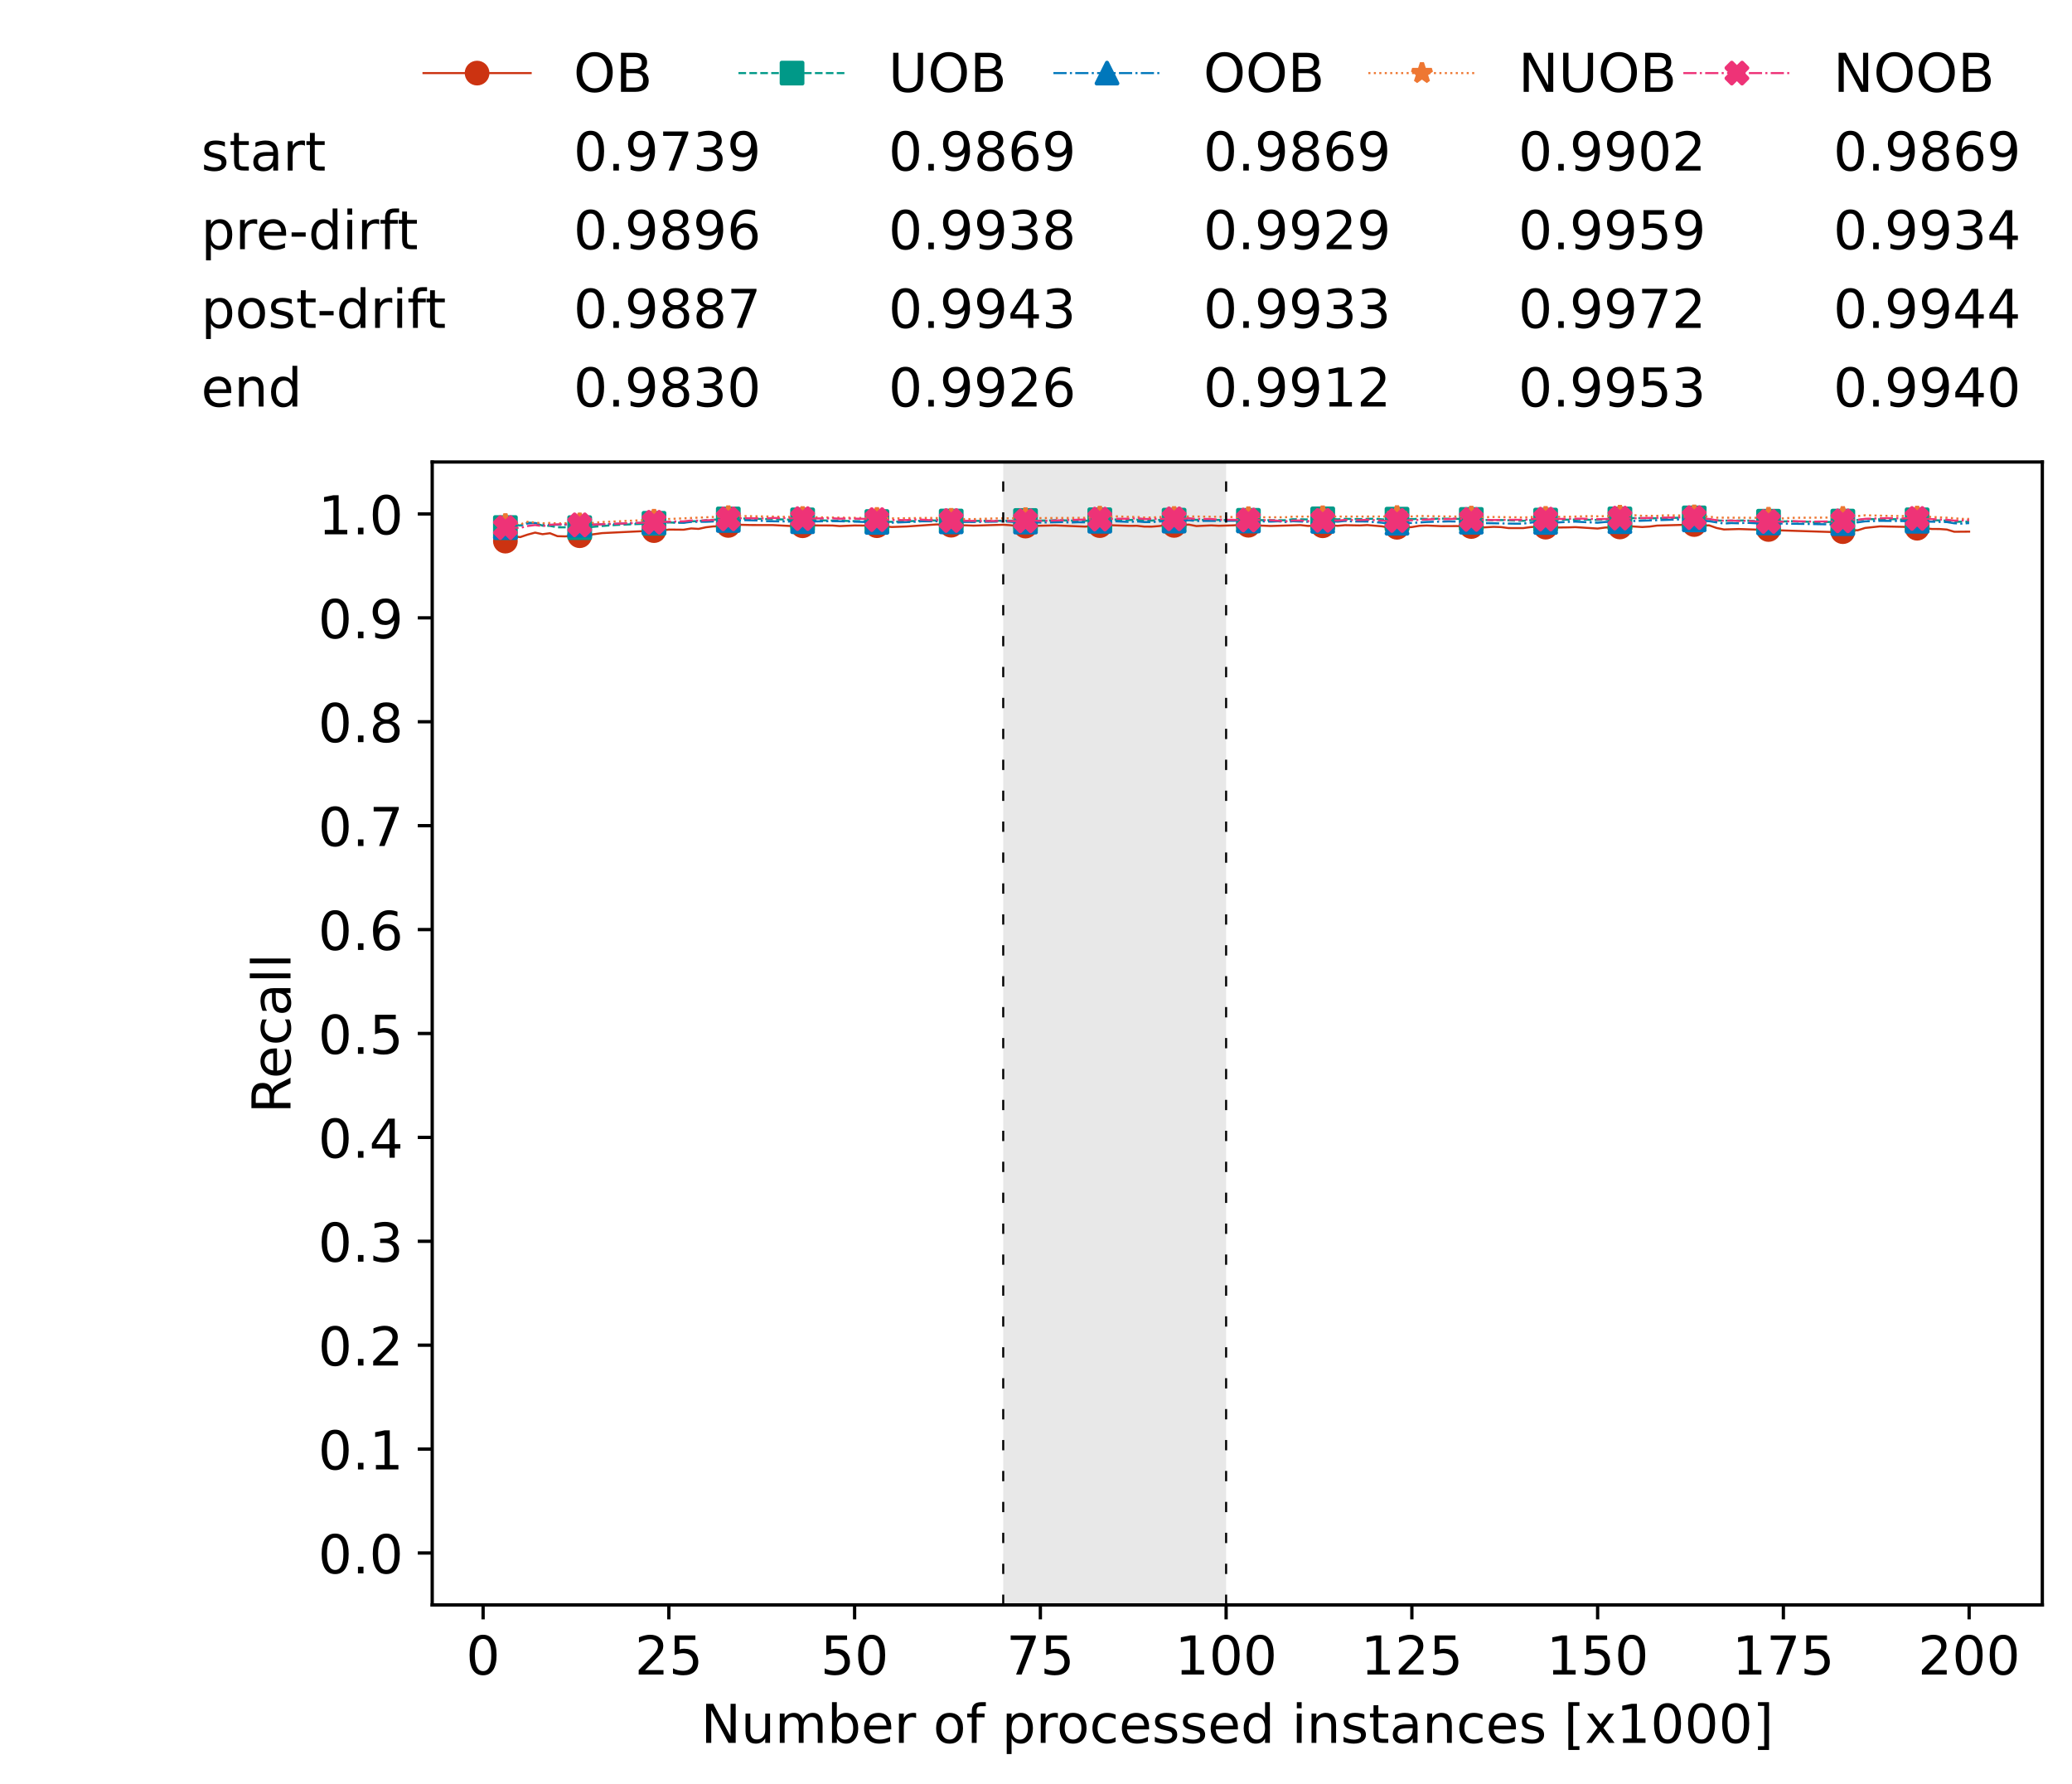 <?xml version="1.0" encoding="utf-8" standalone="no"?>
<!DOCTYPE svg PUBLIC "-//W3C//DTD SVG 1.1//EN"
  "http://www.w3.org/Graphics/SVG/1.1/DTD/svg11.dtd">
<!-- Created with matplotlib (https://matplotlib.org/) -->
<svg height="432.615pt" version="1.1" viewBox="0 0 502.65 432.615" width="502.65pt" xmlns="http://www.w3.org/2000/svg" xmlns:xlink="http://www.w3.org/1999/xlink">
 <defs>
  <style type="text/css">*{stroke-linecap:butt;stroke-linejoin:round;}</style>
 </defs>
 <g id="figure_1">
  <g id="patch_1">
   <path d="M 0 432.615 
L 502.65 432.615 
L 502.65 0 
L 0 0 
z
" style="fill:#ffffff;"/>
  </g>
  <g id="axes_1">
   <g id="patch_2">
    <path d="M 104.85 389.252 
L 495.45 389.252 
L 495.45 112.052 
L 104.85 112.052 
z
" style="fill:#ffffff;"/>
   </g>
   <g id="patch_3">
    <path clip-path="url(#p61d7ba9eac)" d="M 297.446 389.252 
L 297.446 112.052 
L 243.372 112.052 
L 243.372 389.252 
z
" style="fill:#d3d3d3;opacity:0.5;"/>
   </g>
   <g id="matplotlib.axis_1">
    <g id="xtick_1">
     <g id="line2d_1">
      <defs>
       <path d="M 0 0 
L 0 3.5 
" id="m2f571d000b" style="stroke:#000000;stroke-width:0.8;"/>
      </defs>
      <g>
       <use style="stroke:#000000;stroke-width:0.8;" x="117.197" xlink:href="#m2f571d000b" y="389.252"/>
      </g>
     </g>
     <g id="text_1">
      <!-- 0 -->
      <g transform="translate(113.061 406.13)scale(0.13 -0.13)">
       <defs>
        <path d="M 31.781 66.406 
Q 24.172 66.406 20.328 58.906 
Q 16.5 51.422 16.5 36.375 
Q 16.5 21.391 20.328 13.891 
Q 24.172 6.391 31.781 6.391 
Q 39.453 6.391 43.281 13.891 
Q 47.125 21.391 47.125 36.375 
Q 47.125 51.422 43.281 58.906 
Q 39.453 66.406 31.781 66.406 
z
M 31.781 74.219 
Q 44.047 74.219 50.516 64.516 
Q 56.984 54.828 56.984 36.375 
Q 56.984 17.969 50.516 8.266 
Q 44.047 -1.422 31.781 -1.422 
Q 19.531 -1.422 13.062 8.266 
Q 6.594 17.969 6.594 36.375 
Q 6.594 54.828 13.062 64.516 
Q 19.531 74.219 31.781 74.219 
z
" id="DejaVuSans-48"/>
       </defs>
       <use xlink:href="#DejaVuSans-48"/>
      </g>
     </g>
    </g>
    <g id="xtick_2">
     <g id="line2d_2">
      <g>
       <use style="stroke:#000000;stroke-width:0.8;" x="162.259" xlink:href="#m2f571d000b" y="389.252"/>
      </g>
     </g>
     <g id="text_2">
      <!-- 25 -->
      <g transform="translate(153.988 406.13)scale(0.13 -0.13)">
       <defs>
        <path d="M 19.188 8.297 
L 53.609 8.297 
L 53.609 0 
L 7.328 0 
L 7.328 8.297 
Q 12.938 14.109 22.625 23.891 
Q 32.328 33.688 34.812 36.531 
Q 39.547 41.844 41.422 45.531 
Q 43.312 49.219 43.312 52.781 
Q 43.312 58.594 39.234 62.25 
Q 35.156 65.922 28.609 65.922 
Q 23.969 65.922 18.812 64.312 
Q 13.672 62.703 7.812 59.422 
L 7.812 69.391 
Q 13.766 71.781 18.938 73 
Q 24.125 74.219 28.422 74.219 
Q 39.75 74.219 46.484 68.547 
Q 53.219 62.891 53.219 53.422 
Q 53.219 48.922 51.531 44.891 
Q 49.859 40.875 45.406 35.406 
Q 44.188 33.984 37.641 27.219 
Q 31.109 20.453 19.188 8.297 
z
" id="DejaVuSans-50"/>
        <path d="M 10.797 72.906 
L 49.516 72.906 
L 49.516 64.594 
L 19.828 64.594 
L 19.828 46.734 
Q 21.969 47.469 24.109 47.828 
Q 26.266 48.188 28.422 48.188 
Q 40.625 48.188 47.75 41.5 
Q 54.891 34.812 54.891 23.391 
Q 54.891 11.625 47.562 5.094 
Q 40.234 -1.422 26.906 -1.422 
Q 22.312 -1.422 17.547 -0.641 
Q 12.797 0.141 7.719 1.703 
L 7.719 11.625 
Q 12.109 9.234 16.797 8.062 
Q 21.484 6.891 26.703 6.891 
Q 35.156 6.891 40.078 11.328 
Q 45.016 15.766 45.016 23.391 
Q 45.016 31 40.078 35.438 
Q 35.156 39.891 26.703 39.891 
Q 22.75 39.891 18.812 39.016 
Q 14.891 38.141 10.797 36.281 
z
" id="DejaVuSans-53"/>
       </defs>
       <use xlink:href="#DejaVuSans-50"/>
       <use x="63.623" xlink:href="#DejaVuSans-53"/>
      </g>
     </g>
    </g>
    <g id="xtick_3">
     <g id="line2d_3">
      <g>
       <use style="stroke:#000000;stroke-width:0.8;" x="207.322" xlink:href="#m2f571d000b" y="389.252"/>
      </g>
     </g>
     <g id="text_3">
      <!-- 50 -->
      <g transform="translate(199.05 406.13)scale(0.13 -0.13)">
       <use xlink:href="#DejaVuSans-53"/>
       <use x="63.623" xlink:href="#DejaVuSans-48"/>
      </g>
     </g>
    </g>
    <g id="xtick_4">
     <g id="line2d_4">
      <g>
       <use style="stroke:#000000;stroke-width:0.8;" x="252.384" xlink:href="#m2f571d000b" y="389.252"/>
      </g>
     </g>
     <g id="text_4">
      <!-- 75 -->
      <g transform="translate(244.113 406.13)scale(0.13 -0.13)">
       <defs>
        <path d="M 8.203 72.906 
L 55.078 72.906 
L 55.078 68.703 
L 28.609 0 
L 18.312 0 
L 43.219 64.594 
L 8.203 64.594 
z
" id="DejaVuSans-55"/>
       </defs>
       <use xlink:href="#DejaVuSans-55"/>
       <use x="63.623" xlink:href="#DejaVuSans-53"/>
      </g>
     </g>
    </g>
    <g id="xtick_5">
     <g id="line2d_5">
      <g>
       <use style="stroke:#000000;stroke-width:0.8;" x="297.446" xlink:href="#m2f571d000b" y="389.252"/>
      </g>
     </g>
     <g id="text_5">
      <!-- 100 -->
      <g transform="translate(285.039 406.13)scale(0.13 -0.13)">
       <defs>
        <path d="M 12.406 8.297 
L 28.516 8.297 
L 28.516 63.922 
L 10.984 60.406 
L 10.984 69.391 
L 28.422 72.906 
L 38.281 72.906 
L 38.281 8.297 
L 54.391 8.297 
L 54.391 0 
L 12.406 0 
z
" id="DejaVuSans-49"/>
       </defs>
       <use xlink:href="#DejaVuSans-49"/>
       <use x="63.623" xlink:href="#DejaVuSans-48"/>
       <use x="127.246" xlink:href="#DejaVuSans-48"/>
      </g>
     </g>
    </g>
    <g id="xtick_6">
     <g id="line2d_6">
      <g>
       <use style="stroke:#000000;stroke-width:0.8;" x="342.509" xlink:href="#m2f571d000b" y="389.252"/>
      </g>
     </g>
     <g id="text_6">
      <!-- 125 -->
      <g transform="translate(330.102 406.13)scale(0.13 -0.13)">
       <use xlink:href="#DejaVuSans-49"/>
       <use x="63.623" xlink:href="#DejaVuSans-50"/>
       <use x="127.246" xlink:href="#DejaVuSans-53"/>
      </g>
     </g>
    </g>
    <g id="xtick_7">
     <g id="line2d_7">
      <g>
       <use style="stroke:#000000;stroke-width:0.8;" x="387.571" xlink:href="#m2f571d000b" y="389.252"/>
      </g>
     </g>
     <g id="text_7">
      <!-- 150 -->
      <g transform="translate(375.164 406.13)scale(0.13 -0.13)">
       <use xlink:href="#DejaVuSans-49"/>
       <use x="63.623" xlink:href="#DejaVuSans-53"/>
       <use x="127.246" xlink:href="#DejaVuSans-48"/>
      </g>
     </g>
    </g>
    <g id="xtick_8">
     <g id="line2d_8">
      <g>
       <use style="stroke:#000000;stroke-width:0.8;" x="432.633" xlink:href="#m2f571d000b" y="389.252"/>
      </g>
     </g>
     <g id="text_8">
      <!-- 175 -->
      <g transform="translate(420.226 406.13)scale(0.13 -0.13)">
       <use xlink:href="#DejaVuSans-49"/>
       <use x="63.623" xlink:href="#DejaVuSans-55"/>
       <use x="127.246" xlink:href="#DejaVuSans-53"/>
      </g>
     </g>
    </g>
    <g id="xtick_9">
     <g id="line2d_9">
      <g>
       <use style="stroke:#000000;stroke-width:0.8;" x="477.695" xlink:href="#m2f571d000b" y="389.252"/>
      </g>
     </g>
     <g id="text_9">
      <!-- 200 -->
      <g transform="translate(465.289 406.13)scale(0.13 -0.13)">
       <use xlink:href="#DejaVuSans-50"/>
       <use x="63.623" xlink:href="#DejaVuSans-48"/>
       <use x="127.246" xlink:href="#DejaVuSans-48"/>
      </g>
     </g>
    </g>
    <g id="text_10">
     <!-- Number of processed instances [x1000] -->
     <g transform="translate(170.025 422.711)scale(0.13 -0.13)">
      <defs>
       <path d="M 9.812 72.906 
L 23.094 72.906 
L 55.422 11.922 
L 55.422 72.906 
L 64.984 72.906 
L 64.984 0 
L 51.703 0 
L 19.391 60.984 
L 19.391 0 
L 9.812 0 
z
" id="DejaVuSans-78"/>
       <path d="M 8.5 21.578 
L 8.5 54.688 
L 17.484 54.688 
L 17.484 21.922 
Q 17.484 14.156 20.5 10.266 
Q 23.531 6.391 29.594 6.391 
Q 36.859 6.391 41.078 11.031 
Q 45.312 15.672 45.312 23.688 
L 45.312 54.688 
L 54.297 54.688 
L 54.297 0 
L 45.312 0 
L 45.312 8.406 
Q 42.047 3.422 37.719 1 
Q 33.406 -1.422 27.688 -1.422 
Q 18.266 -1.422 13.375 4.438 
Q 8.5 10.297 8.5 21.578 
z
M 31.109 56 
z
" id="DejaVuSans-117"/>
       <path d="M 52 44.188 
Q 55.375 50.25 60.062 53.125 
Q 64.75 56 71.094 56 
Q 79.641 56 84.281 50.016 
Q 88.922 44.047 88.922 33.016 
L 88.922 0 
L 79.891 0 
L 79.891 32.719 
Q 79.891 40.578 77.094 44.375 
Q 74.312 48.188 68.609 48.188 
Q 61.625 48.188 57.562 43.547 
Q 53.516 38.922 53.516 30.906 
L 53.516 0 
L 44.484 0 
L 44.484 32.719 
Q 44.484 40.625 41.703 44.406 
Q 38.922 48.188 33.109 48.188 
Q 26.219 48.188 22.156 43.531 
Q 18.109 38.875 18.109 30.906 
L 18.109 0 
L 9.078 0 
L 9.078 54.688 
L 18.109 54.688 
L 18.109 46.188 
Q 21.188 51.219 25.484 53.609 
Q 29.781 56 35.688 56 
Q 41.656 56 45.828 52.969 
Q 50 49.953 52 44.188 
z
" id="DejaVuSans-109"/>
       <path d="M 48.688 27.297 
Q 48.688 37.203 44.609 42.844 
Q 40.531 48.484 33.406 48.484 
Q 26.266 48.484 22.188 42.844 
Q 18.109 37.203 18.109 27.297 
Q 18.109 17.391 22.188 11.75 
Q 26.266 6.109 33.406 6.109 
Q 40.531 6.109 44.609 11.75 
Q 48.688 17.391 48.688 27.297 
z
M 18.109 46.391 
Q 20.953 51.266 25.266 53.625 
Q 29.594 56 35.594 56 
Q 45.562 56 51.781 48.094 
Q 58.016 40.188 58.016 27.297 
Q 58.016 14.406 51.781 6.484 
Q 45.562 -1.422 35.594 -1.422 
Q 29.594 -1.422 25.266 0.953 
Q 20.953 3.328 18.109 8.203 
L 18.109 0 
L 9.078 0 
L 9.078 75.984 
L 18.109 75.984 
z
" id="DejaVuSans-98"/>
       <path d="M 56.203 29.594 
L 56.203 25.203 
L 14.891 25.203 
Q 15.484 15.922 20.484 11.062 
Q 25.484 6.203 34.422 6.203 
Q 39.594 6.203 44.453 7.469 
Q 49.312 8.734 54.109 11.281 
L 54.109 2.781 
Q 49.266 0.734 44.188 -0.344 
Q 39.109 -1.422 33.891 -1.422 
Q 20.797 -1.422 13.156 6.188 
Q 5.516 13.812 5.516 26.812 
Q 5.516 40.234 12.766 48.109 
Q 20.016 56 32.328 56 
Q 43.359 56 49.781 48.891 
Q 56.203 41.797 56.203 29.594 
z
M 47.219 32.234 
Q 47.125 39.594 43.094 43.984 
Q 39.062 48.391 32.422 48.391 
Q 24.906 48.391 20.391 44.141 
Q 15.875 39.891 15.188 32.172 
z
" id="DejaVuSans-101"/>
       <path d="M 41.109 46.297 
Q 39.594 47.172 37.812 47.578 
Q 36.031 48 33.891 48 
Q 26.266 48 22.188 43.047 
Q 18.109 38.094 18.109 28.812 
L 18.109 0 
L 9.078 0 
L 9.078 54.688 
L 18.109 54.688 
L 18.109 46.188 
Q 20.953 51.172 25.484 53.578 
Q 30.031 56 36.531 56 
Q 37.453 56 38.578 55.875 
Q 39.703 55.766 41.062 55.516 
z
" id="DejaVuSans-114"/>
       <path id="DejaVuSans-32"/>
       <path d="M 30.609 48.391 
Q 23.391 48.391 19.188 42.75 
Q 14.984 37.109 14.984 27.297 
Q 14.984 17.484 19.156 11.844 
Q 23.344 6.203 30.609 6.203 
Q 37.797 6.203 41.984 11.859 
Q 46.188 17.531 46.188 27.297 
Q 46.188 37.016 41.984 42.703 
Q 37.797 48.391 30.609 48.391 
z
M 30.609 56 
Q 42.328 56 49.016 48.375 
Q 55.719 40.766 55.719 27.297 
Q 55.719 13.875 49.016 6.219 
Q 42.328 -1.422 30.609 -1.422 
Q 18.844 -1.422 12.172 6.219 
Q 5.516 13.875 5.516 27.297 
Q 5.516 40.766 12.172 48.375 
Q 18.844 56 30.609 56 
z
" id="DejaVuSans-111"/>
       <path d="M 37.109 75.984 
L 37.109 68.5 
L 28.516 68.5 
Q 23.688 68.5 21.797 66.547 
Q 19.922 64.594 19.922 59.516 
L 19.922 54.688 
L 34.719 54.688 
L 34.719 47.703 
L 19.922 47.703 
L 19.922 0 
L 10.891 0 
L 10.891 47.703 
L 2.297 47.703 
L 2.297 54.688 
L 10.891 54.688 
L 10.891 58.5 
Q 10.891 67.625 15.141 71.797 
Q 19.391 75.984 28.609 75.984 
z
" id="DejaVuSans-102"/>
       <path d="M 18.109 8.203 
L 18.109 -20.797 
L 9.078 -20.797 
L 9.078 54.688 
L 18.109 54.688 
L 18.109 46.391 
Q 20.953 51.266 25.266 53.625 
Q 29.594 56 35.594 56 
Q 45.562 56 51.781 48.094 
Q 58.016 40.188 58.016 27.297 
Q 58.016 14.406 51.781 6.484 
Q 45.562 -1.422 35.594 -1.422 
Q 29.594 -1.422 25.266 0.953 
Q 20.953 3.328 18.109 8.203 
z
M 48.688 27.297 
Q 48.688 37.203 44.609 42.844 
Q 40.531 48.484 33.406 48.484 
Q 26.266 48.484 22.188 42.844 
Q 18.109 37.203 18.109 27.297 
Q 18.109 17.391 22.188 11.75 
Q 26.266 6.109 33.406 6.109 
Q 40.531 6.109 44.609 11.75 
Q 48.688 17.391 48.688 27.297 
z
" id="DejaVuSans-112"/>
       <path d="M 48.781 52.594 
L 48.781 44.188 
Q 44.969 46.297 41.141 47.344 
Q 37.312 48.391 33.406 48.391 
Q 24.656 48.391 19.812 42.844 
Q 14.984 37.312 14.984 27.297 
Q 14.984 17.281 19.812 11.734 
Q 24.656 6.203 33.406 6.203 
Q 37.312 6.203 41.141 7.25 
Q 44.969 8.297 48.781 10.406 
L 48.781 2.094 
Q 45.016 0.344 40.984 -0.531 
Q 36.969 -1.422 32.422 -1.422 
Q 20.062 -1.422 12.781 6.344 
Q 5.516 14.109 5.516 27.297 
Q 5.516 40.672 12.859 48.328 
Q 20.219 56 33.016 56 
Q 37.156 56 41.109 55.141 
Q 45.062 54.297 48.781 52.594 
z
" id="DejaVuSans-99"/>
       <path d="M 44.281 53.078 
L 44.281 44.578 
Q 40.484 46.531 36.375 47.5 
Q 32.281 48.484 27.875 48.484 
Q 21.188 48.484 17.844 46.438 
Q 14.5 44.391 14.5 40.281 
Q 14.5 37.156 16.891 35.375 
Q 19.281 33.594 26.516 31.984 
L 29.594 31.297 
Q 39.156 29.25 43.188 25.516 
Q 47.219 21.781 47.219 15.094 
Q 47.219 7.469 41.188 3.016 
Q 35.156 -1.422 24.609 -1.422 
Q 20.219 -1.422 15.453 -0.562 
Q 10.688 0.297 5.422 2 
L 5.422 11.281 
Q 10.406 8.688 15.234 7.391 
Q 20.062 6.109 24.812 6.109 
Q 31.156 6.109 34.562 8.281 
Q 37.984 10.453 37.984 14.406 
Q 37.984 18.062 35.516 20.016 
Q 33.062 21.969 24.703 23.781 
L 21.578 24.516 
Q 13.234 26.266 9.516 29.906 
Q 5.812 33.547 5.812 39.891 
Q 5.812 47.609 11.281 51.797 
Q 16.75 56 26.812 56 
Q 31.781 56 36.172 55.266 
Q 40.578 54.547 44.281 53.078 
z
" id="DejaVuSans-115"/>
       <path d="M 45.406 46.391 
L 45.406 75.984 
L 54.391 75.984 
L 54.391 0 
L 45.406 0 
L 45.406 8.203 
Q 42.578 3.328 38.25 0.953 
Q 33.938 -1.422 27.875 -1.422 
Q 17.969 -1.422 11.734 6.484 
Q 5.516 14.406 5.516 27.297 
Q 5.516 40.188 11.734 48.094 
Q 17.969 56 27.875 56 
Q 33.938 56 38.25 53.625 
Q 42.578 51.266 45.406 46.391 
z
M 14.797 27.297 
Q 14.797 17.391 18.875 11.75 
Q 22.953 6.109 30.078 6.109 
Q 37.203 6.109 41.297 11.75 
Q 45.406 17.391 45.406 27.297 
Q 45.406 37.203 41.297 42.844 
Q 37.203 48.484 30.078 48.484 
Q 22.953 48.484 18.875 42.844 
Q 14.797 37.203 14.797 27.297 
z
" id="DejaVuSans-100"/>
       <path d="M 9.422 54.688 
L 18.406 54.688 
L 18.406 0 
L 9.422 0 
z
M 9.422 75.984 
L 18.406 75.984 
L 18.406 64.594 
L 9.422 64.594 
z
" id="DejaVuSans-105"/>
       <path d="M 54.891 33.016 
L 54.891 0 
L 45.906 0 
L 45.906 32.719 
Q 45.906 40.484 42.875 44.328 
Q 39.844 48.188 33.797 48.188 
Q 26.516 48.188 22.312 43.547 
Q 18.109 38.922 18.109 30.906 
L 18.109 0 
L 9.078 0 
L 9.078 54.688 
L 18.109 54.688 
L 18.109 46.188 
Q 21.344 51.125 25.703 53.562 
Q 30.078 56 35.797 56 
Q 45.219 56 50.047 50.172 
Q 54.891 44.344 54.891 33.016 
z
" id="DejaVuSans-110"/>
       <path d="M 18.312 70.219 
L 18.312 54.688 
L 36.812 54.688 
L 36.812 47.703 
L 18.312 47.703 
L 18.312 18.016 
Q 18.312 11.328 20.141 9.422 
Q 21.969 7.516 27.594 7.516 
L 36.812 7.516 
L 36.812 0 
L 27.594 0 
Q 17.188 0 13.234 3.875 
Q 9.281 7.766 9.281 18.016 
L 9.281 47.703 
L 2.688 47.703 
L 2.688 54.688 
L 9.281 54.688 
L 9.281 70.219 
z
" id="DejaVuSans-116"/>
       <path d="M 34.281 27.484 
Q 23.391 27.484 19.188 25 
Q 14.984 22.516 14.984 16.5 
Q 14.984 11.719 18.141 8.906 
Q 21.297 6.109 26.703 6.109 
Q 34.188 6.109 38.703 11.406 
Q 43.219 16.703 43.219 25.484 
L 43.219 27.484 
z
M 52.203 31.203 
L 52.203 0 
L 43.219 0 
L 43.219 8.297 
Q 40.141 3.328 35.547 0.953 
Q 30.953 -1.422 24.312 -1.422 
Q 15.922 -1.422 10.953 3.297 
Q 6 8.016 6 15.922 
Q 6 25.141 12.172 29.828 
Q 18.359 34.516 30.609 34.516 
L 43.219 34.516 
L 43.219 35.406 
Q 43.219 41.609 39.141 45 
Q 35.062 48.391 27.688 48.391 
Q 23 48.391 18.547 47.266 
Q 14.109 46.141 10.016 43.891 
L 10.016 52.203 
Q 14.938 54.109 19.578 55.047 
Q 24.219 56 28.609 56 
Q 40.484 56 46.344 49.844 
Q 52.203 43.703 52.203 31.203 
z
" id="DejaVuSans-97"/>
       <path d="M 8.594 75.984 
L 29.297 75.984 
L 29.297 69 
L 17.578 69 
L 17.578 -6.203 
L 29.297 -6.203 
L 29.297 -13.188 
L 8.594 -13.188 
z
" id="DejaVuSans-91"/>
       <path d="M 54.891 54.688 
L 35.109 28.078 
L 55.906 0 
L 45.312 0 
L 29.391 21.484 
L 13.484 0 
L 2.875 0 
L 24.125 28.609 
L 4.688 54.688 
L 15.281 54.688 
L 29.781 35.203 
L 44.281 54.688 
z
" id="DejaVuSans-120"/>
       <path d="M 30.422 75.984 
L 30.422 -13.188 
L 9.719 -13.188 
L 9.719 -6.203 
L 21.391 -6.203 
L 21.391 69 
L 9.719 69 
L 9.719 75.984 
z
" id="DejaVuSans-93"/>
      </defs>
      <use xlink:href="#DejaVuSans-78"/>
      <use x="74.805" xlink:href="#DejaVuSans-117"/>
      <use x="138.184" xlink:href="#DejaVuSans-109"/>
      <use x="235.596" xlink:href="#DejaVuSans-98"/>
      <use x="299.072" xlink:href="#DejaVuSans-101"/>
      <use x="360.596" xlink:href="#DejaVuSans-114"/>
      <use x="401.709" xlink:href="#DejaVuSans-32"/>
      <use x="433.496" xlink:href="#DejaVuSans-111"/>
      <use x="494.678" xlink:href="#DejaVuSans-102"/>
      <use x="529.883" xlink:href="#DejaVuSans-32"/>
      <use x="561.67" xlink:href="#DejaVuSans-112"/>
      <use x="625.146" xlink:href="#DejaVuSans-114"/>
      <use x="664.01" xlink:href="#DejaVuSans-111"/>
      <use x="725.191" xlink:href="#DejaVuSans-99"/>
      <use x="780.172" xlink:href="#DejaVuSans-101"/>
      <use x="841.695" xlink:href="#DejaVuSans-115"/>
      <use x="893.795" xlink:href="#DejaVuSans-115"/>
      <use x="945.895" xlink:href="#DejaVuSans-101"/>
      <use x="1007.418" xlink:href="#DejaVuSans-100"/>
      <use x="1070.895" xlink:href="#DejaVuSans-32"/>
      <use x="1102.682" xlink:href="#DejaVuSans-105"/>
      <use x="1130.465" xlink:href="#DejaVuSans-110"/>
      <use x="1193.844" xlink:href="#DejaVuSans-115"/>
      <use x="1245.943" xlink:href="#DejaVuSans-116"/>
      <use x="1285.152" xlink:href="#DejaVuSans-97"/>
      <use x="1346.432" xlink:href="#DejaVuSans-110"/>
      <use x="1409.811" xlink:href="#DejaVuSans-99"/>
      <use x="1464.791" xlink:href="#DejaVuSans-101"/>
      <use x="1526.314" xlink:href="#DejaVuSans-115"/>
      <use x="1578.414" xlink:href="#DejaVuSans-32"/>
      <use x="1610.201" xlink:href="#DejaVuSans-91"/>
      <use x="1649.215" xlink:href="#DejaVuSans-120"/>
      <use x="1708.395" xlink:href="#DejaVuSans-49"/>
      <use x="1772.018" xlink:href="#DejaVuSans-48"/>
      <use x="1835.641" xlink:href="#DejaVuSans-48"/>
      <use x="1899.264" xlink:href="#DejaVuSans-48"/>
      <use x="1962.887" xlink:href="#DejaVuSans-93"/>
     </g>
    </g>
   </g>
   <g id="matplotlib.axis_2">
    <g id="ytick_1">
     <g id="line2d_10">
      <defs>
       <path d="M 0 0 
L -3.5 0 
" id="m0ca99c3492" style="stroke:#000000;stroke-width:0.8;"/>
      </defs>
      <g>
       <use style="stroke:#000000;stroke-width:0.8;" x="104.85" xlink:href="#m0ca99c3492" y="376.652"/>
      </g>
     </g>
     <g id="text_11">
      <!-- 0.0 -->
      <g transform="translate(77.176 381.591)scale(0.13 -0.13)">
       <defs>
        <path d="M 10.688 12.406 
L 21 12.406 
L 21 0 
L 10.688 0 
z
" id="DejaVuSans-46"/>
       </defs>
       <use xlink:href="#DejaVuSans-48"/>
       <use x="63.623" xlink:href="#DejaVuSans-46"/>
       <use x="95.41" xlink:href="#DejaVuSans-48"/>
      </g>
     </g>
    </g>
    <g id="ytick_2">
     <g id="line2d_11">
      <g>
       <use style="stroke:#000000;stroke-width:0.8;" x="104.85" xlink:href="#m0ca99c3492" y="351.452"/>
      </g>
     </g>
     <g id="text_12">
      <!-- 0.1 -->
      <g transform="translate(77.176 356.391)scale(0.13 -0.13)">
       <use xlink:href="#DejaVuSans-48"/>
       <use x="63.623" xlink:href="#DejaVuSans-46"/>
       <use x="95.41" xlink:href="#DejaVuSans-49"/>
      </g>
     </g>
    </g>
    <g id="ytick_3">
     <g id="line2d_12">
      <g>
       <use style="stroke:#000000;stroke-width:0.8;" x="104.85" xlink:href="#m0ca99c3492" y="326.252"/>
      </g>
     </g>
     <g id="text_13">
      <!-- 0.2 -->
      <g transform="translate(77.176 331.191)scale(0.13 -0.13)">
       <use xlink:href="#DejaVuSans-48"/>
       <use x="63.623" xlink:href="#DejaVuSans-46"/>
       <use x="95.41" xlink:href="#DejaVuSans-50"/>
      </g>
     </g>
    </g>
    <g id="ytick_4">
     <g id="line2d_13">
      <g>
       <use style="stroke:#000000;stroke-width:0.8;" x="104.85" xlink:href="#m0ca99c3492" y="301.052"/>
      </g>
     </g>
     <g id="text_14">
      <!-- 0.3 -->
      <g transform="translate(77.176 305.991)scale(0.13 -0.13)">
       <defs>
        <path d="M 40.578 39.312 
Q 47.656 37.797 51.625 33 
Q 55.609 28.219 55.609 21.188 
Q 55.609 10.406 48.188 4.484 
Q 40.766 -1.422 27.094 -1.422 
Q 22.516 -1.422 17.656 -0.516 
Q 12.797 0.391 7.625 2.203 
L 7.625 11.719 
Q 11.719 9.328 16.594 8.109 
Q 21.484 6.891 26.812 6.891 
Q 36.078 6.891 40.938 10.547 
Q 45.797 14.203 45.797 21.188 
Q 45.797 27.641 41.281 31.266 
Q 36.766 34.906 28.719 34.906 
L 20.219 34.906 
L 20.219 43.016 
L 29.109 43.016 
Q 36.375 43.016 40.234 45.922 
Q 44.094 48.828 44.094 54.297 
Q 44.094 59.906 40.109 62.906 
Q 36.141 65.922 28.719 65.922 
Q 24.656 65.922 20.016 65.031 
Q 15.375 64.156 9.812 62.312 
L 9.812 71.094 
Q 15.438 72.656 20.344 73.438 
Q 25.25 74.219 29.594 74.219 
Q 40.828 74.219 47.359 69.109 
Q 53.906 64.016 53.906 55.328 
Q 53.906 49.266 50.438 45.094 
Q 46.969 40.922 40.578 39.312 
z
" id="DejaVuSans-51"/>
       </defs>
       <use xlink:href="#DejaVuSans-48"/>
       <use x="63.623" xlink:href="#DejaVuSans-46"/>
       <use x="95.41" xlink:href="#DejaVuSans-51"/>
      </g>
     </g>
    </g>
    <g id="ytick_5">
     <g id="line2d_14">
      <g>
       <use style="stroke:#000000;stroke-width:0.8;" x="104.85" xlink:href="#m0ca99c3492" y="275.852"/>
      </g>
     </g>
     <g id="text_15">
      <!-- 0.4 -->
      <g transform="translate(77.176 280.791)scale(0.13 -0.13)">
       <defs>
        <path d="M 37.797 64.312 
L 12.891 25.391 
L 37.797 25.391 
z
M 35.203 72.906 
L 47.609 72.906 
L 47.609 25.391 
L 58.016 25.391 
L 58.016 17.188 
L 47.609 17.188 
L 47.609 0 
L 37.797 0 
L 37.797 17.188 
L 4.891 17.188 
L 4.891 26.703 
z
" id="DejaVuSans-52"/>
       </defs>
       <use xlink:href="#DejaVuSans-48"/>
       <use x="63.623" xlink:href="#DejaVuSans-46"/>
       <use x="95.41" xlink:href="#DejaVuSans-52"/>
      </g>
     </g>
    </g>
    <g id="ytick_6">
     <g id="line2d_15">
      <g>
       <use style="stroke:#000000;stroke-width:0.8;" x="104.85" xlink:href="#m0ca99c3492" y="250.652"/>
      </g>
     </g>
     <g id="text_16">
      <!-- 0.5 -->
      <g transform="translate(77.176 255.591)scale(0.13 -0.13)">
       <use xlink:href="#DejaVuSans-48"/>
       <use x="63.623" xlink:href="#DejaVuSans-46"/>
       <use x="95.41" xlink:href="#DejaVuSans-53"/>
      </g>
     </g>
    </g>
    <g id="ytick_7">
     <g id="line2d_16">
      <g>
       <use style="stroke:#000000;stroke-width:0.8;" x="104.85" xlink:href="#m0ca99c3492" y="225.452"/>
      </g>
     </g>
     <g id="text_17">
      <!-- 0.6 -->
      <g transform="translate(77.176 230.391)scale(0.13 -0.13)">
       <defs>
        <path d="M 33.016 40.375 
Q 26.375 40.375 22.484 35.828 
Q 18.609 31.297 18.609 23.391 
Q 18.609 15.531 22.484 10.953 
Q 26.375 6.391 33.016 6.391 
Q 39.656 6.391 43.531 10.953 
Q 47.406 15.531 47.406 23.391 
Q 47.406 31.297 43.531 35.828 
Q 39.656 40.375 33.016 40.375 
z
M 52.594 71.297 
L 52.594 62.312 
Q 48.875 64.062 45.094 64.984 
Q 41.312 65.922 37.594 65.922 
Q 27.828 65.922 22.672 59.328 
Q 17.531 52.734 16.797 39.406 
Q 19.672 43.656 24.016 45.922 
Q 28.375 48.188 33.594 48.188 
Q 44.578 48.188 50.953 41.516 
Q 57.328 34.859 57.328 23.391 
Q 57.328 12.156 50.688 5.359 
Q 44.047 -1.422 33.016 -1.422 
Q 20.359 -1.422 13.672 8.266 
Q 6.984 17.969 6.984 36.375 
Q 6.984 53.656 15.188 63.938 
Q 23.391 74.219 37.203 74.219 
Q 40.922 74.219 44.703 73.484 
Q 48.484 72.75 52.594 71.297 
z
" id="DejaVuSans-54"/>
       </defs>
       <use xlink:href="#DejaVuSans-48"/>
       <use x="63.623" xlink:href="#DejaVuSans-46"/>
       <use x="95.41" xlink:href="#DejaVuSans-54"/>
      </g>
     </g>
    </g>
    <g id="ytick_8">
     <g id="line2d_17">
      <g>
       <use style="stroke:#000000;stroke-width:0.8;" x="104.85" xlink:href="#m0ca99c3492" y="200.252"/>
      </g>
     </g>
     <g id="text_18">
      <!-- 0.7 -->
      <g transform="translate(77.176 205.191)scale(0.13 -0.13)">
       <use xlink:href="#DejaVuSans-48"/>
       <use x="63.623" xlink:href="#DejaVuSans-46"/>
       <use x="95.41" xlink:href="#DejaVuSans-55"/>
      </g>
     </g>
    </g>
    <g id="ytick_9">
     <g id="line2d_18">
      <g>
       <use style="stroke:#000000;stroke-width:0.8;" x="104.85" xlink:href="#m0ca99c3492" y="175.052"/>
      </g>
     </g>
     <g id="text_19">
      <!-- 0.8 -->
      <g transform="translate(77.176 179.991)scale(0.13 -0.13)">
       <defs>
        <path d="M 31.781 34.625 
Q 24.75 34.625 20.719 30.859 
Q 16.703 27.094 16.703 20.516 
Q 16.703 13.922 20.719 10.156 
Q 24.75 6.391 31.781 6.391 
Q 38.812 6.391 42.859 10.172 
Q 46.922 13.969 46.922 20.516 
Q 46.922 27.094 42.891 30.859 
Q 38.875 34.625 31.781 34.625 
z
M 21.922 38.812 
Q 15.578 40.375 12.031 44.719 
Q 8.5 49.078 8.5 55.328 
Q 8.5 64.062 14.719 69.141 
Q 20.953 74.219 31.781 74.219 
Q 42.672 74.219 48.875 69.141 
Q 55.078 64.062 55.078 55.328 
Q 55.078 49.078 51.531 44.719 
Q 48 40.375 41.703 38.812 
Q 48.828 37.156 52.797 32.312 
Q 56.781 27.484 56.781 20.516 
Q 56.781 9.906 50.312 4.234 
Q 43.844 -1.422 31.781 -1.422 
Q 19.734 -1.422 13.25 4.234 
Q 6.781 9.906 6.781 20.516 
Q 6.781 27.484 10.781 32.312 
Q 14.797 37.156 21.922 38.812 
z
M 18.312 54.391 
Q 18.312 48.734 21.844 45.562 
Q 25.391 42.391 31.781 42.391 
Q 38.141 42.391 41.719 45.562 
Q 45.312 48.734 45.312 54.391 
Q 45.312 60.062 41.719 63.234 
Q 38.141 66.406 31.781 66.406 
Q 25.391 66.406 21.844 63.234 
Q 18.312 60.062 18.312 54.391 
z
" id="DejaVuSans-56"/>
       </defs>
       <use xlink:href="#DejaVuSans-48"/>
       <use x="63.623" xlink:href="#DejaVuSans-46"/>
       <use x="95.41" xlink:href="#DejaVuSans-56"/>
      </g>
     </g>
    </g>
    <g id="ytick_10">
     <g id="line2d_19">
      <g>
       <use style="stroke:#000000;stroke-width:0.8;" x="104.85" xlink:href="#m0ca99c3492" y="149.852"/>
      </g>
     </g>
     <g id="text_20">
      <!-- 0.9 -->
      <g transform="translate(77.176 154.791)scale(0.13 -0.13)">
       <defs>
        <path d="M 10.984 1.516 
L 10.984 10.5 
Q 14.703 8.734 18.5 7.812 
Q 22.312 6.891 25.984 6.891 
Q 35.75 6.891 40.891 13.453 
Q 46.047 20.016 46.781 33.406 
Q 43.953 29.203 39.594 26.953 
Q 35.25 24.703 29.984 24.703 
Q 19.047 24.703 12.672 31.312 
Q 6.297 37.938 6.297 49.422 
Q 6.297 60.641 12.938 67.422 
Q 19.578 74.219 30.609 74.219 
Q 43.266 74.219 49.922 64.516 
Q 56.594 54.828 56.594 36.375 
Q 56.594 19.141 48.406 8.859 
Q 40.234 -1.422 26.422 -1.422 
Q 22.703 -1.422 18.891 -0.688 
Q 15.094 0.047 10.984 1.516 
z
M 30.609 32.422 
Q 37.25 32.422 41.125 36.953 
Q 45.016 41.5 45.016 49.422 
Q 45.016 57.281 41.125 61.844 
Q 37.25 66.406 30.609 66.406 
Q 23.969 66.406 20.094 61.844 
Q 16.219 57.281 16.219 49.422 
Q 16.219 41.5 20.094 36.953 
Q 23.969 32.422 30.609 32.422 
z
" id="DejaVuSans-57"/>
       </defs>
       <use xlink:href="#DejaVuSans-48"/>
       <use x="63.623" xlink:href="#DejaVuSans-46"/>
       <use x="95.41" xlink:href="#DejaVuSans-57"/>
      </g>
     </g>
    </g>
    <g id="ytick_11">
     <g id="line2d_20">
      <g>
       <use style="stroke:#000000;stroke-width:0.8;" x="104.85" xlink:href="#m0ca99c3492" y="124.652"/>
      </g>
     </g>
     <g id="text_21">
      <!-- 1.0 -->
      <g transform="translate(77.176 129.591)scale(0.13 -0.13)">
       <use xlink:href="#DejaVuSans-49"/>
       <use x="63.623" xlink:href="#DejaVuSans-46"/>
       <use x="95.41" xlink:href="#DejaVuSans-48"/>
      </g>
     </g>
    </g>
    <g id="text_22">
     <!-- Recall -->
     <g transform="translate(70.472 270.044)rotate(-90)scale(0.13 -0.13)">
      <defs>
       <path d="M 44.391 34.188 
Q 47.562 33.109 50.562 29.594 
Q 53.562 26.078 56.594 19.922 
L 66.609 0 
L 56 0 
L 46.688 18.703 
Q 43.062 26.031 39.672 28.422 
Q 36.281 30.812 30.422 30.812 
L 19.672 30.812 
L 19.672 0 
L 9.812 0 
L 9.812 72.906 
L 32.078 72.906 
Q 44.578 72.906 50.734 67.672 
Q 56.891 62.453 56.891 51.906 
Q 56.891 45.016 53.688 40.469 
Q 50.484 35.938 44.391 34.188 
z
M 19.672 64.797 
L 19.672 38.922 
L 32.078 38.922 
Q 39.203 38.922 42.844 42.219 
Q 46.484 45.516 46.484 51.906 
Q 46.484 58.297 42.844 61.547 
Q 39.203 64.797 32.078 64.797 
z
" id="DejaVuSans-82"/>
       <path d="M 9.422 75.984 
L 18.406 75.984 
L 18.406 0 
L 9.422 0 
z
" id="DejaVuSans-108"/>
      </defs>
      <use xlink:href="#DejaVuSans-82"/>
      <use x="64.982" xlink:href="#DejaVuSans-101"/>
      <use x="126.506" xlink:href="#DejaVuSans-99"/>
      <use x="181.486" xlink:href="#DejaVuSans-97"/>
      <use x="242.766" xlink:href="#DejaVuSans-108"/>
      <use x="270.549" xlink:href="#DejaVuSans-108"/>
     </g>
    </g>
   </g>
   <g id="line2d_21"/>
   <g id="line2d_22"/>
   <g id="line2d_23"/>
   <g id="line2d_24"/>
   <g id="line2d_25"/>
   <g id="line2d_26">
    <path clip-path="url(#p61d7ba9eac)" d="M 122.605 131.24 
L 124.407 130.06 
L 126.21 130.264 
L 128.012 129.656 
L 129.815 129.178 
L 131.617 129.563 
L 133.419 129.324 
L 135.222 130.04 
L 137.024 130.091 
L 142.432 129.789 
L 146.037 129.299 
L 158.654 128.69 
L 160.457 128.697 
L 162.259 128.437 
L 165.864 128.471 
L 167.667 128.169 
L 169.469 128.273 
L 171.272 127.879 
L 173.074 127.671 
L 174.877 127.625 
L 178.482 127.254 
L 182.087 127.335 
L 185.692 127.348 
L 187.494 127.346 
L 192.902 127.633 
L 196.507 127.424 
L 201.914 127.449 
L 203.717 127.591 
L 207.322 127.442 
L 212.729 127.499 
L 216.334 127.815 
L 219.939 127.687 
L 227.149 127.195 
L 228.952 127.23 
L 230.754 127.382 
L 234.359 127.414 
L 236.162 127.485 
L 243.372 127.269 
L 245.174 127.388 
L 246.976 127.631 
L 255.989 127.426 
L 263.199 127.72 
L 266.804 127.478 
L 268.606 127.356 
L 274.014 127.537 
L 275.816 127.518 
L 277.619 127.72 
L 279.421 127.729 
L 281.224 127.583 
L 283.026 127.325 
L 284.829 127.43 
L 288.434 127.239 
L 290.236 127.587 
L 293.841 127.422 
L 295.644 127.516 
L 299.249 127.412 
L 301.051 127.275 
L 302.854 127.392 
L 306.459 127.493 
L 308.261 127.568 
L 315.471 127.354 
L 317.274 127.553 
L 320.879 127.52 
L 322.681 127.405 
L 324.484 127.525 
L 326.286 127.372 
L 329.891 127.437 
L 331.694 127.344 
L 335.299 127.658 
L 337.101 128.016 
L 338.904 127.886 
L 340.706 127.951 
L 342.509 127.827 
L 344.311 127.529 
L 346.114 127.459 
L 349.719 127.609 
L 353.324 127.59 
L 356.928 127.697 
L 358.731 127.975 
L 362.336 127.78 
L 364.138 127.835 
L 365.941 128.077 
L 369.546 128.078 
L 371.348 127.836 
L 373.151 127.731 
L 376.756 127.958 
L 380.361 127.909 
L 382.163 127.849 
L 387.571 128.191 
L 389.373 127.952 
L 392.978 127.811 
L 394.781 127.603 
L 398.386 127.824 
L 400.188 127.714 
L 401.991 127.473 
L 411.003 127.217 
L 412.806 127.485 
L 414.608 127.41 
L 416.411 128.046 
L 418.213 128.416 
L 421.818 128.311 
L 445.251 129.062 
L 447.053 128.943 
L 448.856 128.558 
L 450.658 128.613 
L 452.461 128.045 
L 456.066 127.662 
L 463.276 127.812 
L 465.078 128.114 
L 466.881 128.096 
L 468.683 128.298 
L 470.485 128.303 
L 472.288 128.433 
L 474.09 128.969 
L 477.695 128.94 
L 477.695 128.94 
" style="fill:none;stroke:#cc3311;stroke-linecap:square;stroke-width:0.5;"/>
    <defs>
     <path d="M 0 2.5 
C 0.663 2.5 1.299 2.237 1.768 1.768 
C 2.237 1.299 2.5 0.663 2.5 0 
C 2.5 -0.663 2.237 -1.299 1.768 -1.768 
C 1.299 -2.237 0.663 -2.5 0 -2.5 
C -0.663 -2.5 -1.299 -2.237 -1.768 -1.768 
C -2.237 -1.299 -2.5 -0.663 -2.5 0 
C -2.5 0.663 -2.237 1.299 -1.768 1.768 
C -1.299 2.237 -0.663 2.5 0 2.5 
z
" id="m4b0c3c34dc" style="stroke:#cc3311;"/>
    </defs>
    <g clip-path="url(#p61d7ba9eac)">
     <use style="fill:#cc3311;stroke:#cc3311;" x="122.605" xlink:href="#m4b0c3c34dc" y="131.24"/>
     <use style="fill:#cc3311;stroke:#cc3311;" x="140.629" xlink:href="#m4b0c3c34dc" y="129.929"/>
     <use style="fill:#cc3311;stroke:#cc3311;" x="158.654" xlink:href="#m4b0c3c34dc" y="128.69"/>
     <use style="fill:#cc3311;stroke:#cc3311;" x="176.679" xlink:href="#m4b0c3c34dc" y="127.434"/>
     <use style="fill:#cc3311;stroke:#cc3311;" x="194.704" xlink:href="#m4b0c3c34dc" y="127.515"/>
     <use style="fill:#cc3311;stroke:#cc3311;" x="212.729" xlink:href="#m4b0c3c34dc" y="127.499"/>
     <use style="fill:#cc3311;stroke:#cc3311;" x="230.754" xlink:href="#m4b0c3c34dc" y="127.382"/>
     <use style="fill:#cc3311;stroke:#cc3311;" x="248.779" xlink:href="#m4b0c3c34dc" y="127.591"/>
     <use style="fill:#cc3311;stroke:#cc3311;" x="266.804" xlink:href="#m4b0c3c34dc" y="127.478"/>
     <use style="fill:#cc3311;stroke:#cc3311;" x="284.829" xlink:href="#m4b0c3c34dc" y="127.43"/>
     <use style="fill:#cc3311;stroke:#cc3311;" x="302.854" xlink:href="#m4b0c3c34dc" y="127.392"/>
     <use style="fill:#cc3311;stroke:#cc3311;" x="320.879" xlink:href="#m4b0c3c34dc" y="127.52"/>
     <use style="fill:#cc3311;stroke:#cc3311;" x="338.904" xlink:href="#m4b0c3c34dc" y="127.886"/>
     <use style="fill:#cc3311;stroke:#cc3311;" x="356.928" xlink:href="#m4b0c3c34dc" y="127.697"/>
     <use style="fill:#cc3311;stroke:#cc3311;" x="374.953" xlink:href="#m4b0c3c34dc" y="127.853"/>
     <use style="fill:#cc3311;stroke:#cc3311;" x="392.978" xlink:href="#m4b0c3c34dc" y="127.811"/>
     <use style="fill:#cc3311;stroke:#cc3311;" x="411.003" xlink:href="#m4b0c3c34dc" y="127.217"/>
     <use style="fill:#cc3311;stroke:#cc3311;" x="429.028" xlink:href="#m4b0c3c34dc" y="128.418"/>
     <use style="fill:#cc3311;stroke:#cc3311;" x="447.053" xlink:href="#m4b0c3c34dc" y="128.943"/>
     <use style="fill:#cc3311;stroke:#cc3311;" x="465.078" xlink:href="#m4b0c3c34dc" y="128.114"/>
    </g>
   </g>
   <g id="line2d_27"/>
   <g id="line2d_28"/>
   <g id="line2d_29"/>
   <g id="line2d_30"/>
   <g id="line2d_31">
    <path clip-path="url(#p61d7ba9eac)" d="M 122.605 127.946 
L 124.407 127.145 
L 126.21 127.46 
L 128.012 126.758 
L 129.815 126.86 
L 131.617 127.489 
L 133.419 127.546 
L 135.222 127.885 
L 142.432 127.917 
L 146.037 127.572 
L 149.642 127.31 
L 153.247 127.159 
L 160.457 126.875 
L 162.259 126.703 
L 164.062 126.785 
L 165.864 126.734 
L 167.667 126.435 
L 169.469 126.406 
L 171.272 126.168 
L 178.482 125.72 
L 182.087 125.803 
L 205.519 126.348 
L 216.334 126.562 
L 225.347 126.233 
L 228.952 126.225 
L 230.754 126.365 
L 254.186 126.26 
L 255.989 126.172 
L 263.199 126.317 
L 266.804 126.066 
L 268.606 125.944 
L 274.014 126.127 
L 275.816 126.052 
L 277.619 126.254 
L 279.421 126.263 
L 281.224 126.104 
L 286.631 126.111 
L 288.434 125.972 
L 290.236 126.088 
L 311.866 126.179 
L 313.669 125.931 
L 319.076 126.01 
L 320.879 125.839 
L 322.681 125.839 
L 324.484 125.959 
L 326.286 125.843 
L 329.891 125.904 
L 333.496 125.804 
L 337.101 126.105 
L 338.904 125.917 
L 342.509 125.918 
L 344.311 125.799 
L 346.114 125.859 
L 349.719 125.784 
L 353.324 125.838 
L 356.928 125.981 
L 358.731 126.19 
L 360.533 126.136 
L 362.336 126.193 
L 364.138 126.132 
L 369.546 126.317 
L 373.151 126.019 
L 374.953 126.141 
L 378.558 126.078 
L 383.966 125.973 
L 385.768 126.094 
L 387.571 126.097 
L 394.781 125.708 
L 396.583 125.642 
L 400.188 125.726 
L 409.201 125.533 
L 411.003 125.603 
L 412.806 125.854 
L 414.608 125.916 
L 416.411 126.234 
L 418.213 126.296 
L 423.621 126.23 
L 427.226 126.477 
L 429.028 126.411 
L 432.633 126.471 
L 434.436 126.391 
L 436.238 126.52 
L 438.041 126.52 
L 439.843 126.634 
L 445.251 126.58 
L 448.856 126.138 
L 450.658 126.134 
L 452.461 125.884 
L 456.066 125.951 
L 459.671 125.917 
L 461.473 126.002 
L 463.276 125.951 
L 466.881 126.126 
L 472.288 126.256 
L 474.09 126.553 
L 477.695 126.509 
L 477.695 126.509 
" style="fill:none;stroke:#009988;stroke-dasharray:1.85,0.8;stroke-dashoffset:0;stroke-width:0.5;"/>
    <defs>
     <path d="M -2.5 2.5 
L 2.5 2.5 
L 2.5 -2.5 
L -2.5 -2.5 
z
" id="m87746c462d" style="stroke:#009988;stroke-linejoin:miter;"/>
    </defs>
    <g clip-path="url(#p61d7ba9eac)">
     <use style="fill:#009988;stroke:#009988;stroke-linejoin:miter;" x="122.605" xlink:href="#m87746c462d" y="127.946"/>
     <use style="fill:#009988;stroke:#009988;stroke-linejoin:miter;" x="140.629" xlink:href="#m87746c462d" y="127.968"/>
     <use style="fill:#009988;stroke:#009988;stroke-linejoin:miter;" x="158.654" xlink:href="#m87746c462d" y="126.916"/>
     <use style="fill:#009988;stroke:#009988;stroke-linejoin:miter;" x="176.679" xlink:href="#m87746c462d" y="125.855"/>
     <use style="fill:#009988;stroke:#009988;stroke-linejoin:miter;" x="194.704" xlink:href="#m87746c462d" y="126.088"/>
     <use style="fill:#009988;stroke:#009988;stroke-linejoin:miter;" x="212.729" xlink:href="#m87746c462d" y="126.486"/>
     <use style="fill:#009988;stroke:#009988;stroke-linejoin:miter;" x="230.754" xlink:href="#m87746c462d" y="126.365"/>
     <use style="fill:#009988;stroke:#009988;stroke-linejoin:miter;" x="248.779" xlink:href="#m87746c462d" y="126.237"/>
     <use style="fill:#009988;stroke:#009988;stroke-linejoin:miter;" x="266.804" xlink:href="#m87746c462d" y="126.066"/>
     <use style="fill:#009988;stroke:#009988;stroke-linejoin:miter;" x="284.829" xlink:href="#m87746c462d" y="126.156"/>
     <use style="fill:#009988;stroke:#009988;stroke-linejoin:miter;" x="302.854" xlink:href="#m87746c462d" y="126.195"/>
     <use style="fill:#009988;stroke:#009988;stroke-linejoin:miter;" x="320.879" xlink:href="#m87746c462d" y="125.839"/>
     <use style="fill:#009988;stroke:#009988;stroke-linejoin:miter;" x="338.904" xlink:href="#m87746c462d" y="125.917"/>
     <use style="fill:#009988;stroke:#009988;stroke-linejoin:miter;" x="356.928" xlink:href="#m87746c462d" y="125.981"/>
     <use style="fill:#009988;stroke:#009988;stroke-linejoin:miter;" x="374.953" xlink:href="#m87746c462d" y="126.141"/>
     <use style="fill:#009988;stroke:#009988;stroke-linejoin:miter;" x="392.978" xlink:href="#m87746c462d" y="125.846"/>
     <use style="fill:#009988;stroke:#009988;stroke-linejoin:miter;" x="411.003" xlink:href="#m87746c462d" y="125.603"/>
     <use style="fill:#009988;stroke:#009988;stroke-linejoin:miter;" x="429.028" xlink:href="#m87746c462d" y="126.411"/>
     <use style="fill:#009988;stroke:#009988;stroke-linejoin:miter;" x="447.053" xlink:href="#m87746c462d" y="126.388"/>
     <use style="fill:#009988;stroke:#009988;stroke-linejoin:miter;" x="465.078" xlink:href="#m87746c462d" y="126.071"/>
    </g>
   </g>
   <g id="line2d_32"/>
   <g id="line2d_33"/>
   <g id="line2d_34"/>
   <g id="line2d_35"/>
   <g id="line2d_36">
    <path clip-path="url(#p61d7ba9eac)" d="M 122.605 127.946 
L 124.407 127.145 
L 126.21 127.46 
L 128.012 126.957 
L 129.815 126.845 
L 131.617 127.191 
L 133.419 127.291 
L 138.827 127.251 
L 140.629 127.36 
L 158.654 126.712 
L 160.457 126.759 
L 162.259 126.628 
L 165.864 126.785 
L 167.667 126.571 
L 171.272 126.551 
L 180.284 126.143 
L 183.889 126.233 
L 185.692 126.398 
L 191.099 126.478 
L 194.704 126.54 
L 198.309 126.453 
L 201.914 126.387 
L 205.519 126.463 
L 212.729 126.692 
L 216.334 126.766 
L 221.742 126.559 
L 223.544 126.435 
L 227.149 126.437 
L 228.952 126.387 
L 230.754 126.576 
L 236.162 126.603 
L 241.569 126.519 
L 243.372 126.44 
L 246.976 126.661 
L 250.581 126.644 
L 252.384 126.741 
L 257.791 126.613 
L 259.594 126.743 
L 261.396 126.662 
L 265.001 126.68 
L 266.804 126.424 
L 268.606 126.342 
L 274.014 126.585 
L 275.816 126.46 
L 277.619 126.613 
L 279.421 126.622 
L 283.026 126.347 
L 284.829 126.394 
L 288.434 126.177 
L 290.236 126.351 
L 299.249 126.313 
L 301.051 126.222 
L 302.854 126.365 
L 306.459 126.453 
L 308.261 126.504 
L 310.064 126.432 
L 311.866 126.613 
L 313.669 126.414 
L 319.076 126.629 
L 320.879 126.457 
L 322.681 126.4 
L 324.484 126.52 
L 326.286 126.345 
L 328.089 126.467 
L 331.694 126.482 
L 335.299 126.792 
L 337.101 127.091 
L 338.904 126.903 
L 342.509 126.841 
L 346.114 126.593 
L 351.521 126.455 
L 355.126 126.518 
L 356.928 126.656 
L 358.731 126.934 
L 360.533 126.88 
L 367.743 127.01 
L 369.546 126.999 
L 373.151 126.521 
L 374.953 126.704 
L 376.756 126.761 
L 380.361 126.573 
L 382.163 126.514 
L 387.571 126.778 
L 389.373 126.601 
L 407.398 125.975 
L 414.608 126.411 
L 418.213 126.977 
L 420.016 126.862 
L 421.818 126.914 
L 423.621 126.787 
L 427.226 126.969 
L 429.028 126.837 
L 430.831 126.962 
L 438.041 127.072 
L 445.251 127.2 
L 447.053 127.008 
L 448.856 126.695 
L 450.658 126.691 
L 452.461 126.442 
L 456.066 126.323 
L 459.671 126.348 
L 466.881 126.483 
L 472.288 126.617 
L 474.09 126.913 
L 475.893 126.999 
L 477.695 126.872 
L 477.695 126.872 
" style="fill:none;stroke:#0077bb;stroke-dasharray:3.2,0.8,0.5,0.8;stroke-dashoffset:0;stroke-width:0.5;"/>
    <defs>
     <path d="M 0 -2.5 
L -2.5 2.5 
L 2.5 2.5 
z
" id="mb2fcb60d08" style="stroke:#0077bb;stroke-linejoin:miter;"/>
    </defs>
    <g clip-path="url(#p61d7ba9eac)">
     <use style="fill:#0077bb;stroke:#0077bb;stroke-linejoin:miter;" x="122.605" xlink:href="#mb2fcb60d08" y="127.946"/>
     <use style="fill:#0077bb;stroke:#0077bb;stroke-linejoin:miter;" x="140.629" xlink:href="#mb2fcb60d08" y="127.36"/>
     <use style="fill:#0077bb;stroke:#0077bb;stroke-linejoin:miter;" x="158.654" xlink:href="#mb2fcb60d08" y="126.712"/>
     <use style="fill:#0077bb;stroke:#0077bb;stroke-linejoin:miter;" x="176.679" xlink:href="#mb2fcb60d08" y="126.234"/>
     <use style="fill:#0077bb;stroke:#0077bb;stroke-linejoin:miter;" x="194.704" xlink:href="#mb2fcb60d08" y="126.54"/>
     <use style="fill:#0077bb;stroke:#0077bb;stroke-linejoin:miter;" x="212.729" xlink:href="#mb2fcb60d08" y="126.692"/>
     <use style="fill:#0077bb;stroke:#0077bb;stroke-linejoin:miter;" x="230.754" xlink:href="#mb2fcb60d08" y="126.576"/>
     <use style="fill:#0077bb;stroke:#0077bb;stroke-linejoin:miter;" x="248.779" xlink:href="#mb2fcb60d08" y="126.621"/>
     <use style="fill:#0077bb;stroke:#0077bb;stroke-linejoin:miter;" x="266.804" xlink:href="#mb2fcb60d08" y="126.424"/>
     <use style="fill:#0077bb;stroke:#0077bb;stroke-linejoin:miter;" x="284.829" xlink:href="#mb2fcb60d08" y="126.394"/>
     <use style="fill:#0077bb;stroke:#0077bb;stroke-linejoin:miter;" x="302.854" xlink:href="#mb2fcb60d08" y="126.365"/>
     <use style="fill:#0077bb;stroke:#0077bb;stroke-linejoin:miter;" x="320.879" xlink:href="#mb2fcb60d08" y="126.457"/>
     <use style="fill:#0077bb;stroke:#0077bb;stroke-linejoin:miter;" x="338.904" xlink:href="#mb2fcb60d08" y="126.903"/>
     <use style="fill:#0077bb;stroke:#0077bb;stroke-linejoin:miter;" x="356.928" xlink:href="#mb2fcb60d08" y="126.656"/>
     <use style="fill:#0077bb;stroke:#0077bb;stroke-linejoin:miter;" x="374.953" xlink:href="#mb2fcb60d08" y="126.704"/>
     <use style="fill:#0077bb;stroke:#0077bb;stroke-linejoin:miter;" x="392.978" xlink:href="#mb2fcb60d08" y="126.529"/>
     <use style="fill:#0077bb;stroke:#0077bb;stroke-linejoin:miter;" x="411.003" xlink:href="#mb2fcb60d08" y="126.093"/>
     <use style="fill:#0077bb;stroke:#0077bb;stroke-linejoin:miter;" x="429.028" xlink:href="#mb2fcb60d08" y="126.837"/>
     <use style="fill:#0077bb;stroke:#0077bb;stroke-linejoin:miter;" x="447.053" xlink:href="#mb2fcb60d08" y="127.008"/>
     <use style="fill:#0077bb;stroke:#0077bb;stroke-linejoin:miter;" x="465.078" xlink:href="#mb2fcb60d08" y="126.431"/>
    </g>
   </g>
   <g id="line2d_37"/>
   <g id="line2d_38"/>
   <g id="line2d_39"/>
   <g id="line2d_40"/>
   <g id="line2d_41">
    <path clip-path="url(#p61d7ba9eac)" d="M 122.605 127.122 
L 124.407 126.733 
L 126.21 127.186 
L 128.012 126.552 
L 131.617 126.924 
L 133.419 126.831 
L 135.222 126.959 
L 138.827 126.839 
L 140.629 126.984 
L 142.432 126.94 
L 146.037 126.613 
L 176.679 125.215 
L 178.482 125.125 
L 194.704 125.416 
L 201.914 125.506 
L 209.124 125.623 
L 212.729 125.655 
L 216.334 125.731 
L 225.347 125.609 
L 228.952 125.688 
L 230.754 125.866 
L 236.162 125.899 
L 241.569 125.728 
L 246.976 125.689 
L 263.199 125.586 
L 270.409 125.213 
L 274.014 125.364 
L 275.816 125.364 
L 277.619 125.512 
L 279.421 125.512 
L 281.224 125.393 
L 286.631 125.379 
L 288.434 125.24 
L 292.039 125.298 
L 297.446 125.367 
L 302.854 125.463 
L 311.866 125.45 
L 313.669 125.301 
L 342.509 125.258 
L 344.311 125.138 
L 349.719 125.243 
L 356.928 125.308 
L 358.731 125.447 
L 362.336 125.387 
L 367.743 125.457 
L 369.546 125.515 
L 371.348 125.394 
L 380.361 125.334 
L 385.768 125.169 
L 387.571 125.233 
L 396.583 124.966 
L 398.386 125.107 
L 401.991 125.107 
L 403.793 124.978 
L 411.003 125.039 
L 412.806 125.227 
L 414.608 125.289 
L 416.411 125.544 
L 429.028 125.601 
L 430.831 125.732 
L 432.633 125.732 
L 434.436 125.591 
L 443.448 125.53 
L 447.053 125.408 
L 448.856 125.22 
L 450.658 125.158 
L 452.461 124.972 
L 457.868 125.112 
L 463.276 125.187 
L 465.078 125.308 
L 468.683 125.368 
L 472.288 125.559 
L 475.893 125.84 
L 477.695 125.84 
L 477.695 125.84 
" style="fill:none;stroke:#ee7733;stroke-dasharray:0.5,0.825;stroke-dashoffset:0;stroke-width:0.5;"/>
    <defs>
     <path d="M 0 -2.5 
L -0.561 -0.773 
L -2.378 -0.773 
L -0.908 0.295 
L -1.469 2.023 
L -0 0.955 
L 1.469 2.023 
L 0.908 0.295 
L 2.378 -0.773 
L 0.561 -0.773 
z
" id="m965ddceef6" style="stroke:#ee7733;stroke-linejoin:bevel;"/>
    </defs>
    <g clip-path="url(#p61d7ba9eac)">
     <use style="fill:#ee7733;stroke:#ee7733;stroke-linejoin:bevel;" x="122.605" xlink:href="#m965ddceef6" y="127.122"/>
     <use style="fill:#ee7733;stroke:#ee7733;stroke-linejoin:bevel;" x="140.629" xlink:href="#m965ddceef6" y="126.984"/>
     <use style="fill:#ee7733;stroke:#ee7733;stroke-linejoin:bevel;" x="158.654" xlink:href="#m965ddceef6" y="126.073"/>
     <use style="fill:#ee7733;stroke:#ee7733;stroke-linejoin:bevel;" x="176.679" xlink:href="#m965ddceef6" y="125.215"/>
     <use style="fill:#ee7733;stroke:#ee7733;stroke-linejoin:bevel;" x="194.704" xlink:href="#m965ddceef6" y="125.416"/>
     <use style="fill:#ee7733;stroke:#ee7733;stroke-linejoin:bevel;" x="212.729" xlink:href="#m965ddceef6" y="125.655"/>
     <use style="fill:#ee7733;stroke:#ee7733;stroke-linejoin:bevel;" x="230.754" xlink:href="#m965ddceef6" y="125.866"/>
     <use style="fill:#ee7733;stroke:#ee7733;stroke-linejoin:bevel;" x="248.779" xlink:href="#m965ddceef6" y="125.69"/>
     <use style="fill:#ee7733;stroke:#ee7733;stroke-linejoin:bevel;" x="266.804" xlink:href="#m965ddceef6" y="125.334"/>
     <use style="fill:#ee7733;stroke:#ee7733;stroke-linejoin:bevel;" x="284.829" xlink:href="#m965ddceef6" y="125.425"/>
     <use style="fill:#ee7733;stroke:#ee7733;stroke-linejoin:bevel;" x="302.854" xlink:href="#m965ddceef6" y="125.463"/>
     <use style="fill:#ee7733;stroke:#ee7733;stroke-linejoin:bevel;" x="320.879" xlink:href="#m965ddceef6" y="125.25"/>
     <use style="fill:#ee7733;stroke:#ee7733;stroke-linejoin:bevel;" x="338.904" xlink:href="#m965ddceef6" y="125.194"/>
     <use style="fill:#ee7733;stroke:#ee7733;stroke-linejoin:bevel;" x="356.928" xlink:href="#m965ddceef6" y="125.308"/>
     <use style="fill:#ee7733;stroke:#ee7733;stroke-linejoin:bevel;" x="374.953" xlink:href="#m965ddceef6" y="125.398"/>
     <use style="fill:#ee7733;stroke:#ee7733;stroke-linejoin:bevel;" x="392.978" xlink:href="#m965ddceef6" y="125.105"/>
     <use style="fill:#ee7733;stroke:#ee7733;stroke-linejoin:bevel;" x="411.003" xlink:href="#m965ddceef6" y="125.039"/>
     <use style="fill:#ee7733;stroke:#ee7733;stroke-linejoin:bevel;" x="429.028" xlink:href="#m965ddceef6" y="125.601"/>
     <use style="fill:#ee7733;stroke:#ee7733;stroke-linejoin:bevel;" x="447.053" xlink:href="#m965ddceef6" y="125.408"/>
     <use style="fill:#ee7733;stroke:#ee7733;stroke-linejoin:bevel;" x="465.078" xlink:href="#m965ddceef6" y="125.308"/>
    </g>
   </g>
   <g id="line2d_42"/>
   <g id="line2d_43"/>
   <g id="line2d_44"/>
   <g id="line2d_45"/>
   <g id="line2d_46">
    <path clip-path="url(#p61d7ba9eac)" d="M 122.605 127.946 
L 126.21 128.024 
L 128.012 127.579 
L 129.815 127.342 
L 131.617 127.605 
L 133.419 127.299 
L 135.222 127.168 
L 138.827 127.177 
L 142.432 127.297 
L 164.062 126.454 
L 165.864 126.447 
L 167.667 126.233 
L 169.469 126.281 
L 174.877 126.03 
L 178.482 125.745 
L 180.284 125.663 
L 185.692 125.75 
L 187.494 125.625 
L 192.902 125.716 
L 194.704 125.783 
L 201.914 125.709 
L 203.717 125.8 
L 205.519 125.752 
L 209.124 125.831 
L 210.927 125.864 
L 214.532 126.101 
L 219.939 126.145 
L 221.742 126.022 
L 223.544 126.022 
L 225.347 126.15 
L 228.952 126.098 
L 232.557 126.283 
L 237.964 126.357 
L 241.569 126.35 
L 243.372 126.311 
L 246.976 126.403 
L 250.581 126.255 
L 252.384 126.351 
L 266.804 125.896 
L 270.409 125.825 
L 274.014 125.809 
L 275.816 125.685 
L 277.619 125.883 
L 284.829 125.823 
L 286.631 125.836 
L 288.434 125.697 
L 290.236 125.871 
L 293.841 125.871 
L 295.644 126.043 
L 308.261 126.173 
L 311.866 126.433 
L 313.669 126.235 
L 315.471 126.235 
L 317.274 126.371 
L 319.076 126.377 
L 320.879 126.206 
L 322.681 126.148 
L 324.484 126.268 
L 326.286 126.094 
L 329.891 126.155 
L 331.694 126.057 
L 335.299 126.244 
L 337.101 126.423 
L 338.904 126.235 
L 342.509 126.173 
L 347.916 125.908 
L 351.521 125.908 
L 353.324 125.778 
L 356.928 125.991 
L 358.731 126.13 
L 360.533 126.076 
L 362.336 126.133 
L 365.941 126.072 
L 369.546 126.075 
L 373.151 125.778 
L 374.953 125.899 
L 380.361 125.836 
L 383.966 125.792 
L 387.571 125.917 
L 400.188 125.605 
L 403.793 125.542 
L 407.398 125.487 
L 411.003 125.544 
L 412.806 125.795 
L 414.608 125.857 
L 416.411 126.175 
L 418.213 126.298 
L 420.016 126.245 
L 421.818 126.358 
L 423.621 126.294 
L 427.226 126.54 
L 429.028 126.475 
L 432.633 126.534 
L 434.436 126.394 
L 439.843 126.506 
L 445.251 126.456 
L 447.053 126.328 
L 448.856 126.077 
L 450.658 126.074 
L 452.461 125.824 
L 457.868 125.658 
L 461.473 125.731 
L 463.276 125.68 
L 472.288 126.053 
L 474.09 126.275 
L 477.695 126.164 
L 477.695 126.164 
" style="fill:none;stroke:#ee3377;stroke-dasharray:3.2,0.8,0.5,0.8;stroke-dashoffset:0;stroke-width:0.5;"/>
    <defs>
     <path d="M -1.25 2.5 
L 0 1.25 
L 1.25 2.5 
L 2.5 1.25 
L 1.25 0 
L 2.5 -1.25 
L 1.25 -2.5 
L 0 -1.25 
L -1.25 -2.5 
L -2.5 -1.25 
L -1.25 0 
L -2.5 1.25 
z
" id="ma5f4a4fda7" style="stroke:#ee3377;stroke-linejoin:miter;"/>
    </defs>
    <g clip-path="url(#p61d7ba9eac)">
     <use style="fill:#ee3377;stroke:#ee3377;stroke-linejoin:miter;" x="122.605" xlink:href="#ma5f4a4fda7" y="127.946"/>
     <use style="fill:#ee3377;stroke:#ee3377;stroke-linejoin:miter;" x="140.629" xlink:href="#ma5f4a4fda7" y="127.292"/>
     <use style="fill:#ee3377;stroke:#ee3377;stroke-linejoin:miter;" x="158.654" xlink:href="#ma5f4a4fda7" y="126.664"/>
     <use style="fill:#ee3377;stroke:#ee3377;stroke-linejoin:miter;" x="176.679" xlink:href="#ma5f4a4fda7" y="125.841"/>
     <use style="fill:#ee3377;stroke:#ee3377;stroke-linejoin:miter;" x="194.704" xlink:href="#ma5f4a4fda7" y="125.783"/>
     <use style="fill:#ee3377;stroke:#ee3377;stroke-linejoin:miter;" x="212.729" xlink:href="#ma5f4a4fda7" y="126.028"/>
     <use style="fill:#ee3377;stroke:#ee3377;stroke-linejoin:miter;" x="230.754" xlink:href="#ma5f4a4fda7" y="126.244"/>
     <use style="fill:#ee3377;stroke:#ee3377;stroke-linejoin:miter;" x="248.779" xlink:href="#ma5f4a4fda7" y="126.322"/>
     <use style="fill:#ee3377;stroke:#ee3377;stroke-linejoin:miter;" x="266.804" xlink:href="#ma5f4a4fda7" y="125.896"/>
     <use style="fill:#ee3377;stroke:#ee3377;stroke-linejoin:miter;" x="284.829" xlink:href="#ma5f4a4fda7" y="125.823"/>
     <use style="fill:#ee3377;stroke:#ee3377;stroke-linejoin:miter;" x="302.854" xlink:href="#ma5f4a4fda7" y="126.12"/>
     <use style="fill:#ee3377;stroke:#ee3377;stroke-linejoin:miter;" x="320.879" xlink:href="#ma5f4a4fda7" y="126.206"/>
     <use style="fill:#ee3377;stroke:#ee3377;stroke-linejoin:miter;" x="338.904" xlink:href="#ma5f4a4fda7" y="126.235"/>
     <use style="fill:#ee3377;stroke:#ee3377;stroke-linejoin:miter;" x="356.928" xlink:href="#ma5f4a4fda7" y="125.991"/>
     <use style="fill:#ee3377;stroke:#ee3377;stroke-linejoin:miter;" x="374.953" xlink:href="#ma5f4a4fda7" y="125.899"/>
     <use style="fill:#ee3377;stroke:#ee3377;stroke-linejoin:miter;" x="392.978" xlink:href="#ma5f4a4fda7" y="125.656"/>
     <use style="fill:#ee3377;stroke:#ee3377;stroke-linejoin:miter;" x="411.003" xlink:href="#ma5f4a4fda7" y="125.544"/>
     <use style="fill:#ee3377;stroke:#ee3377;stroke-linejoin:miter;" x="429.028" xlink:href="#ma5f4a4fda7" y="126.475"/>
     <use style="fill:#ee3377;stroke:#ee3377;stroke-linejoin:miter;" x="447.053" xlink:href="#ma5f4a4fda7" y="126.328"/>
     <use style="fill:#ee3377;stroke:#ee3377;stroke-linejoin:miter;" x="465.078" xlink:href="#ma5f4a4fda7" y="125.74"/>
    </g>
   </g>
   <g id="line2d_47"/>
   <g id="line2d_48"/>
   <g id="line2d_49"/>
   <g id="line2d_50"/>
   <g id="line2d_51">
    <path clip-path="url(#p61d7ba9eac)" d="M 243.372 389.252 
L 243.372 112.052 
" style="fill:none;stroke:#000000;stroke-dasharray:2.5,5;stroke-dashoffset:0;stroke-width:0.5;"/>
   </g>
   <g id="line2d_52">
    <path clip-path="url(#p61d7ba9eac)" d="M 297.446 389.252 
L 297.446 112.052 
" style="fill:none;stroke:#000000;stroke-dasharray:2.5,5;stroke-dashoffset:0;stroke-width:0.5;"/>
   </g>
   <g id="patch_4">
    <path d="M 104.85 389.252 
L 104.85 112.052 
" style="fill:none;stroke:#000000;stroke-linecap:square;stroke-linejoin:miter;stroke-width:0.8;"/>
   </g>
   <g id="patch_5">
    <path d="M 495.45 389.252 
L 495.45 112.052 
" style="fill:none;stroke:#000000;stroke-linecap:square;stroke-linejoin:miter;stroke-width:0.8;"/>
   </g>
   <g id="patch_6">
    <path d="M 104.85 389.252 
L 495.45 389.252 
" style="fill:none;stroke:#000000;stroke-linecap:square;stroke-linejoin:miter;stroke-width:0.8;"/>
   </g>
   <g id="patch_7">
    <path d="M 104.85 112.052 
L 495.45 112.052 
" style="fill:none;stroke:#000000;stroke-linecap:square;stroke-linejoin:miter;stroke-width:0.8;"/>
   </g>
   <g id="legend_1">
    <g id="line2d_53"/>
    <g id="line2d_54"/>
    <g id="text_23">
     <!--   -->
     <g transform="translate(48.8 22.278)scale(0.13 -0.13)">
      <use xlink:href="#DejaVuSans-32"/>
     </g>
    </g>
    <g id="line2d_55"/>
    <g id="line2d_56"/>
    <g id="text_24">
     <!-- start -->
     <g transform="translate(48.8 41.36)scale(0.13 -0.13)">
      <use xlink:href="#DejaVuSans-115"/>
      <use x="52.1" xlink:href="#DejaVuSans-116"/>
      <use x="91.309" xlink:href="#DejaVuSans-97"/>
      <use x="152.588" xlink:href="#DejaVuSans-114"/>
      <use x="193.701" xlink:href="#DejaVuSans-116"/>
     </g>
    </g>
    <g id="line2d_57"/>
    <g id="line2d_58"/>
    <g id="text_25">
     <!-- pre-dirft -->
     <g transform="translate(48.8 60.441)scale(0.13 -0.13)">
      <defs>
       <path d="M 4.891 31.391 
L 31.203 31.391 
L 31.203 23.391 
L 4.891 23.391 
z
" id="DejaVuSans-45"/>
      </defs>
      <use xlink:href="#DejaVuSans-112"/>
      <use x="63.477" xlink:href="#DejaVuSans-114"/>
      <use x="102.34" xlink:href="#DejaVuSans-101"/>
      <use x="163.863" xlink:href="#DejaVuSans-45"/>
      <use x="199.947" xlink:href="#DejaVuSans-100"/>
      <use x="263.424" xlink:href="#DejaVuSans-105"/>
      <use x="291.207" xlink:href="#DejaVuSans-114"/>
      <use x="332.32" xlink:href="#DejaVuSans-102"/>
      <use x="365.775" xlink:href="#DejaVuSans-116"/>
     </g>
    </g>
    <g id="line2d_59"/>
    <g id="line2d_60"/>
    <g id="text_26">
     <!-- post-drift -->
     <g transform="translate(48.8 79.523)scale(0.13 -0.13)">
      <use xlink:href="#DejaVuSans-112"/>
      <use x="63.477" xlink:href="#DejaVuSans-111"/>
      <use x="124.658" xlink:href="#DejaVuSans-115"/>
      <use x="176.758" xlink:href="#DejaVuSans-116"/>
      <use x="215.967" xlink:href="#DejaVuSans-45"/>
      <use x="252.051" xlink:href="#DejaVuSans-100"/>
      <use x="315.527" xlink:href="#DejaVuSans-114"/>
      <use x="356.641" xlink:href="#DejaVuSans-105"/>
      <use x="384.424" xlink:href="#DejaVuSans-102"/>
      <use x="417.879" xlink:href="#DejaVuSans-116"/>
     </g>
    </g>
    <g id="line2d_61"/>
    <g id="line2d_62"/>
    <g id="text_27">
     <!-- end -->
     <g transform="translate(48.8 98.604)scale(0.13 -0.13)">
      <use xlink:href="#DejaVuSans-101"/>
      <use x="61.523" xlink:href="#DejaVuSans-110"/>
      <use x="124.902" xlink:href="#DejaVuSans-100"/>
     </g>
    </g>
    <g id="line2d_63">
     <path d="M 102.738 17.728 
L 128.738 17.728 
" style="fill:none;stroke:#cc3311;stroke-linecap:square;stroke-width:0.5;"/>
    </g>
    <g id="line2d_64">
     <g>
      <use style="fill:#cc3311;stroke:#cc3311;" x="115.738" xlink:href="#m4b0c3c34dc" y="17.728"/>
     </g>
    </g>
    <g id="text_28">
     <!-- OB -->
     <g transform="translate(139.138 22.278)scale(0.13 -0.13)">
      <defs>
       <path d="M 39.406 66.219 
Q 28.656 66.219 22.328 58.203 
Q 16.016 50.203 16.016 36.375 
Q 16.016 22.609 22.328 14.594 
Q 28.656 6.594 39.406 6.594 
Q 50.141 6.594 56.422 14.594 
Q 62.703 22.609 62.703 36.375 
Q 62.703 50.203 56.422 58.203 
Q 50.141 66.219 39.406 66.219 
z
M 39.406 74.219 
Q 54.734 74.219 63.906 63.938 
Q 73.094 53.656 73.094 36.375 
Q 73.094 19.141 63.906 8.859 
Q 54.734 -1.422 39.406 -1.422 
Q 24.031 -1.422 14.812 8.828 
Q 5.609 19.094 5.609 36.375 
Q 5.609 53.656 14.812 63.938 
Q 24.031 74.219 39.406 74.219 
z
" id="DejaVuSans-79"/>
       <path d="M 19.672 34.812 
L 19.672 8.109 
L 35.5 8.109 
Q 43.453 8.109 47.281 11.406 
Q 51.125 14.703 51.125 21.484 
Q 51.125 28.328 47.281 31.562 
Q 43.453 34.812 35.5 34.812 
z
M 19.672 64.797 
L 19.672 42.828 
L 34.281 42.828 
Q 41.5 42.828 45.031 45.531 
Q 48.578 48.25 48.578 53.812 
Q 48.578 59.328 45.031 62.062 
Q 41.5 64.797 34.281 64.797 
z
M 9.812 72.906 
L 35.016 72.906 
Q 46.297 72.906 52.391 68.219 
Q 58.5 63.531 58.5 54.891 
Q 58.5 48.188 55.375 44.234 
Q 52.25 40.281 46.188 39.312 
Q 53.469 37.75 57.5 32.781 
Q 61.531 27.828 61.531 20.406 
Q 61.531 10.641 54.891 5.312 
Q 48.25 0 35.984 0 
L 9.812 0 
z
" id="DejaVuSans-66"/>
      </defs>
      <use xlink:href="#DejaVuSans-79"/>
      <use x="78.711" xlink:href="#DejaVuSans-66"/>
     </g>
    </g>
    <g id="line2d_65"/>
    <g id="line2d_66"/>
    <g id="text_29">
     <!-- 0.9739 -->
     <g transform="translate(139.138 41.36)scale(0.13 -0.13)">
      <use xlink:href="#DejaVuSans-48"/>
      <use x="63.623" xlink:href="#DejaVuSans-46"/>
      <use x="95.41" xlink:href="#DejaVuSans-57"/>
      <use x="159.033" xlink:href="#DejaVuSans-55"/>
      <use x="222.656" xlink:href="#DejaVuSans-51"/>
      <use x="286.279" xlink:href="#DejaVuSans-57"/>
     </g>
    </g>
    <g id="line2d_67"/>
    <g id="line2d_68"/>
    <g id="text_30">
     <!-- 0.9896 -->
     <g transform="translate(139.138 60.441)scale(0.13 -0.13)">
      <use xlink:href="#DejaVuSans-48"/>
      <use x="63.623" xlink:href="#DejaVuSans-46"/>
      <use x="95.41" xlink:href="#DejaVuSans-57"/>
      <use x="159.033" xlink:href="#DejaVuSans-56"/>
      <use x="222.656" xlink:href="#DejaVuSans-57"/>
      <use x="286.279" xlink:href="#DejaVuSans-54"/>
     </g>
    </g>
    <g id="line2d_69"/>
    <g id="line2d_70"/>
    <g id="text_31">
     <!-- 0.9887 -->
     <g transform="translate(139.138 79.523)scale(0.13 -0.13)">
      <use xlink:href="#DejaVuSans-48"/>
      <use x="63.623" xlink:href="#DejaVuSans-46"/>
      <use x="95.41" xlink:href="#DejaVuSans-57"/>
      <use x="159.033" xlink:href="#DejaVuSans-56"/>
      <use x="222.656" xlink:href="#DejaVuSans-56"/>
      <use x="286.279" xlink:href="#DejaVuSans-55"/>
     </g>
    </g>
    <g id="line2d_71"/>
    <g id="line2d_72"/>
    <g id="text_32">
     <!-- 0.9830 -->
     <g transform="translate(139.138 98.604)scale(0.13 -0.13)">
      <use xlink:href="#DejaVuSans-48"/>
      <use x="63.623" xlink:href="#DejaVuSans-46"/>
      <use x="95.41" xlink:href="#DejaVuSans-57"/>
      <use x="159.033" xlink:href="#DejaVuSans-56"/>
      <use x="222.656" xlink:href="#DejaVuSans-51"/>
      <use x="286.279" xlink:href="#DejaVuSans-48"/>
     </g>
    </g>
    <g id="line2d_73">
     <path d="M 179.144 17.728 
L 205.144 17.728 
" style="fill:none;stroke:#009988;stroke-dasharray:1.85,0.8;stroke-dashoffset:0;stroke-width:0.5;"/>
    </g>
    <g id="line2d_74">
     <g>
      <use style="fill:#009988;stroke:#009988;stroke-linejoin:miter;" x="192.144" xlink:href="#m87746c462d" y="17.728"/>
     </g>
    </g>
    <g id="text_33">
     <!-- UOB -->
     <g transform="translate(215.544 22.278)scale(0.13 -0.13)">
      <defs>
       <path d="M 8.688 72.906 
L 18.609 72.906 
L 18.609 28.609 
Q 18.609 16.891 22.844 11.734 
Q 27.094 6.594 36.625 6.594 
Q 46.094 6.594 50.344 11.734 
Q 54.594 16.891 54.594 28.609 
L 54.594 72.906 
L 64.5 72.906 
L 64.5 27.391 
Q 64.5 13.141 57.438 5.859 
Q 50.391 -1.422 36.625 -1.422 
Q 22.797 -1.422 15.734 5.859 
Q 8.688 13.141 8.688 27.391 
z
" id="DejaVuSans-85"/>
      </defs>
      <use xlink:href="#DejaVuSans-85"/>
      <use x="73.193" xlink:href="#DejaVuSans-79"/>
      <use x="151.904" xlink:href="#DejaVuSans-66"/>
     </g>
    </g>
    <g id="line2d_75"/>
    <g id="line2d_76"/>
    <g id="text_34">
     <!-- 0.9869 -->
     <g transform="translate(215.544 41.36)scale(0.13 -0.13)">
      <use xlink:href="#DejaVuSans-48"/>
      <use x="63.623" xlink:href="#DejaVuSans-46"/>
      <use x="95.41" xlink:href="#DejaVuSans-57"/>
      <use x="159.033" xlink:href="#DejaVuSans-56"/>
      <use x="222.656" xlink:href="#DejaVuSans-54"/>
      <use x="286.279" xlink:href="#DejaVuSans-57"/>
     </g>
    </g>
    <g id="line2d_77"/>
    <g id="line2d_78"/>
    <g id="text_35">
     <!-- 0.9938 -->
     <g transform="translate(215.544 60.441)scale(0.13 -0.13)">
      <use xlink:href="#DejaVuSans-48"/>
      <use x="63.623" xlink:href="#DejaVuSans-46"/>
      <use x="95.41" xlink:href="#DejaVuSans-57"/>
      <use x="159.033" xlink:href="#DejaVuSans-57"/>
      <use x="222.656" xlink:href="#DejaVuSans-51"/>
      <use x="286.279" xlink:href="#DejaVuSans-56"/>
     </g>
    </g>
    <g id="line2d_79"/>
    <g id="line2d_80"/>
    <g id="text_36">
     <!-- 0.9943 -->
     <g transform="translate(215.544 79.523)scale(0.13 -0.13)">
      <use xlink:href="#DejaVuSans-48"/>
      <use x="63.623" xlink:href="#DejaVuSans-46"/>
      <use x="95.41" xlink:href="#DejaVuSans-57"/>
      <use x="159.033" xlink:href="#DejaVuSans-57"/>
      <use x="222.656" xlink:href="#DejaVuSans-52"/>
      <use x="286.279" xlink:href="#DejaVuSans-51"/>
     </g>
    </g>
    <g id="line2d_81"/>
    <g id="line2d_82"/>
    <g id="text_37">
     <!-- 0.9926 -->
     <g transform="translate(215.544 98.604)scale(0.13 -0.13)">
      <use xlink:href="#DejaVuSans-48"/>
      <use x="63.623" xlink:href="#DejaVuSans-46"/>
      <use x="95.41" xlink:href="#DejaVuSans-57"/>
      <use x="159.033" xlink:href="#DejaVuSans-57"/>
      <use x="222.656" xlink:href="#DejaVuSans-50"/>
      <use x="286.279" xlink:href="#DejaVuSans-54"/>
     </g>
    </g>
    <g id="line2d_83">
     <path d="M 255.55 17.728 
L 281.55 17.728 
" style="fill:none;stroke:#0077bb;stroke-dasharray:3.2,0.8,0.5,0.8;stroke-dashoffset:0;stroke-width:0.5;"/>
    </g>
    <g id="line2d_84">
     <g>
      <use style="fill:#0077bb;stroke:#0077bb;stroke-linejoin:miter;" x="268.55" xlink:href="#mb2fcb60d08" y="17.728"/>
     </g>
    </g>
    <g id="text_38">
     <!-- OOB -->
     <g transform="translate(291.95 22.278)scale(0.13 -0.13)">
      <use xlink:href="#DejaVuSans-79"/>
      <use x="78.711" xlink:href="#DejaVuSans-79"/>
      <use x="157.422" xlink:href="#DejaVuSans-66"/>
     </g>
    </g>
    <g id="line2d_85"/>
    <g id="line2d_86"/>
    <g id="text_39">
     <!-- 0.9869 -->
     <g transform="translate(291.95 41.36)scale(0.13 -0.13)">
      <use xlink:href="#DejaVuSans-48"/>
      <use x="63.623" xlink:href="#DejaVuSans-46"/>
      <use x="95.41" xlink:href="#DejaVuSans-57"/>
      <use x="159.033" xlink:href="#DejaVuSans-56"/>
      <use x="222.656" xlink:href="#DejaVuSans-54"/>
      <use x="286.279" xlink:href="#DejaVuSans-57"/>
     </g>
    </g>
    <g id="line2d_87"/>
    <g id="line2d_88"/>
    <g id="text_40">
     <!-- 0.9929 -->
     <g transform="translate(291.95 60.441)scale(0.13 -0.13)">
      <use xlink:href="#DejaVuSans-48"/>
      <use x="63.623" xlink:href="#DejaVuSans-46"/>
      <use x="95.41" xlink:href="#DejaVuSans-57"/>
      <use x="159.033" xlink:href="#DejaVuSans-57"/>
      <use x="222.656" xlink:href="#DejaVuSans-50"/>
      <use x="286.279" xlink:href="#DejaVuSans-57"/>
     </g>
    </g>
    <g id="line2d_89"/>
    <g id="line2d_90"/>
    <g id="text_41">
     <!-- 0.9933 -->
     <g transform="translate(291.95 79.523)scale(0.13 -0.13)">
      <use xlink:href="#DejaVuSans-48"/>
      <use x="63.623" xlink:href="#DejaVuSans-46"/>
      <use x="95.41" xlink:href="#DejaVuSans-57"/>
      <use x="159.033" xlink:href="#DejaVuSans-57"/>
      <use x="222.656" xlink:href="#DejaVuSans-51"/>
      <use x="286.279" xlink:href="#DejaVuSans-51"/>
     </g>
    </g>
    <g id="line2d_91"/>
    <g id="line2d_92"/>
    <g id="text_42">
     <!-- 0.9912 -->
     <g transform="translate(291.95 98.604)scale(0.13 -0.13)">
      <use xlink:href="#DejaVuSans-48"/>
      <use x="63.623" xlink:href="#DejaVuSans-46"/>
      <use x="95.41" xlink:href="#DejaVuSans-57"/>
      <use x="159.033" xlink:href="#DejaVuSans-57"/>
      <use x="222.656" xlink:href="#DejaVuSans-49"/>
      <use x="286.279" xlink:href="#DejaVuSans-50"/>
     </g>
    </g>
    <g id="line2d_93">
     <path d="M 331.956 17.728 
L 357.956 17.728 
" style="fill:none;stroke:#ee7733;stroke-dasharray:0.5,0.825;stroke-dashoffset:0;stroke-width:0.5;"/>
    </g>
    <g id="line2d_94">
     <g>
      <use style="fill:#ee7733;stroke:#ee7733;stroke-linejoin:bevel;" x="344.956" xlink:href="#m965ddceef6" y="17.728"/>
     </g>
    </g>
    <g id="text_43">
     <!-- NUOB -->
     <g transform="translate(368.356 22.278)scale(0.13 -0.13)">
      <use xlink:href="#DejaVuSans-78"/>
      <use x="74.805" xlink:href="#DejaVuSans-85"/>
      <use x="147.998" xlink:href="#DejaVuSans-79"/>
      <use x="226.709" xlink:href="#DejaVuSans-66"/>
     </g>
    </g>
    <g id="line2d_95"/>
    <g id="line2d_96"/>
    <g id="text_44">
     <!-- 0.9902 -->
     <g transform="translate(368.356 41.36)scale(0.13 -0.13)">
      <use xlink:href="#DejaVuSans-48"/>
      <use x="63.623" xlink:href="#DejaVuSans-46"/>
      <use x="95.41" xlink:href="#DejaVuSans-57"/>
      <use x="159.033" xlink:href="#DejaVuSans-57"/>
      <use x="222.656" xlink:href="#DejaVuSans-48"/>
      <use x="286.279" xlink:href="#DejaVuSans-50"/>
     </g>
    </g>
    <g id="line2d_97"/>
    <g id="line2d_98"/>
    <g id="text_45">
     <!-- 0.9959 -->
     <g transform="translate(368.356 60.441)scale(0.13 -0.13)">
      <use xlink:href="#DejaVuSans-48"/>
      <use x="63.623" xlink:href="#DejaVuSans-46"/>
      <use x="95.41" xlink:href="#DejaVuSans-57"/>
      <use x="159.033" xlink:href="#DejaVuSans-57"/>
      <use x="222.656" xlink:href="#DejaVuSans-53"/>
      <use x="286.279" xlink:href="#DejaVuSans-57"/>
     </g>
    </g>
    <g id="line2d_99"/>
    <g id="line2d_100"/>
    <g id="text_46">
     <!-- 0.9972 -->
     <g transform="translate(368.356 79.523)scale(0.13 -0.13)">
      <use xlink:href="#DejaVuSans-48"/>
      <use x="63.623" xlink:href="#DejaVuSans-46"/>
      <use x="95.41" xlink:href="#DejaVuSans-57"/>
      <use x="159.033" xlink:href="#DejaVuSans-57"/>
      <use x="222.656" xlink:href="#DejaVuSans-55"/>
      <use x="286.279" xlink:href="#DejaVuSans-50"/>
     </g>
    </g>
    <g id="line2d_101"/>
    <g id="line2d_102"/>
    <g id="text_47">
     <!-- 0.9953 -->
     <g transform="translate(368.356 98.604)scale(0.13 -0.13)">
      <use xlink:href="#DejaVuSans-48"/>
      <use x="63.623" xlink:href="#DejaVuSans-46"/>
      <use x="95.41" xlink:href="#DejaVuSans-57"/>
      <use x="159.033" xlink:href="#DejaVuSans-57"/>
      <use x="222.656" xlink:href="#DejaVuSans-53"/>
      <use x="286.279" xlink:href="#DejaVuSans-51"/>
     </g>
    </g>
    <g id="line2d_103">
     <path d="M 408.362 17.728 
L 434.362 17.728 
" style="fill:none;stroke:#ee3377;stroke-dasharray:3.2,0.8,0.5,0.8;stroke-dashoffset:0;stroke-width:0.5;"/>
    </g>
    <g id="line2d_104">
     <g>
      <use style="fill:#ee3377;stroke:#ee3377;stroke-linejoin:miter;" x="421.362" xlink:href="#ma5f4a4fda7" y="17.728"/>
     </g>
    </g>
    <g id="text_48">
     <!-- NOOB -->
     <g transform="translate(444.762 22.278)scale(0.13 -0.13)">
      <use xlink:href="#DejaVuSans-78"/>
      <use x="74.805" xlink:href="#DejaVuSans-79"/>
      <use x="153.516" xlink:href="#DejaVuSans-79"/>
      <use x="232.227" xlink:href="#DejaVuSans-66"/>
     </g>
    </g>
    <g id="line2d_105"/>
    <g id="line2d_106"/>
    <g id="text_49">
     <!-- 0.9869 -->
     <g transform="translate(444.762 41.36)scale(0.13 -0.13)">
      <use xlink:href="#DejaVuSans-48"/>
      <use x="63.623" xlink:href="#DejaVuSans-46"/>
      <use x="95.41" xlink:href="#DejaVuSans-57"/>
      <use x="159.033" xlink:href="#DejaVuSans-56"/>
      <use x="222.656" xlink:href="#DejaVuSans-54"/>
      <use x="286.279" xlink:href="#DejaVuSans-57"/>
     </g>
    </g>
    <g id="line2d_107"/>
    <g id="line2d_108"/>
    <g id="text_50">
     <!-- 0.9934 -->
     <g transform="translate(444.762 60.441)scale(0.13 -0.13)">
      <use xlink:href="#DejaVuSans-48"/>
      <use x="63.623" xlink:href="#DejaVuSans-46"/>
      <use x="95.41" xlink:href="#DejaVuSans-57"/>
      <use x="159.033" xlink:href="#DejaVuSans-57"/>
      <use x="222.656" xlink:href="#DejaVuSans-51"/>
      <use x="286.279" xlink:href="#DejaVuSans-52"/>
     </g>
    </g>
    <g id="line2d_109"/>
    <g id="line2d_110"/>
    <g id="text_51">
     <!-- 0.9944 -->
     <g transform="translate(444.762 79.523)scale(0.13 -0.13)">
      <use xlink:href="#DejaVuSans-48"/>
      <use x="63.623" xlink:href="#DejaVuSans-46"/>
      <use x="95.41" xlink:href="#DejaVuSans-57"/>
      <use x="159.033" xlink:href="#DejaVuSans-57"/>
      <use x="222.656" xlink:href="#DejaVuSans-52"/>
      <use x="286.279" xlink:href="#DejaVuSans-52"/>
     </g>
    </g>
    <g id="line2d_111"/>
    <g id="line2d_112"/>
    <g id="text_52">
     <!-- 0.9940 -->
     <g transform="translate(444.762 98.604)scale(0.13 -0.13)">
      <use xlink:href="#DejaVuSans-48"/>
      <use x="63.623" xlink:href="#DejaVuSans-46"/>
      <use x="95.41" xlink:href="#DejaVuSans-57"/>
      <use x="159.033" xlink:href="#DejaVuSans-57"/>
      <use x="222.656" xlink:href="#DejaVuSans-52"/>
      <use x="286.279" xlink:href="#DejaVuSans-48"/>
     </g>
    </g>
   </g>
  </g>
 </g>
 <defs>
  <clipPath id="p61d7ba9eac">
   <rect height="277.2" width="390.6" x="104.85" y="112.052"/>
  </clipPath>
 </defs>
</svg>
